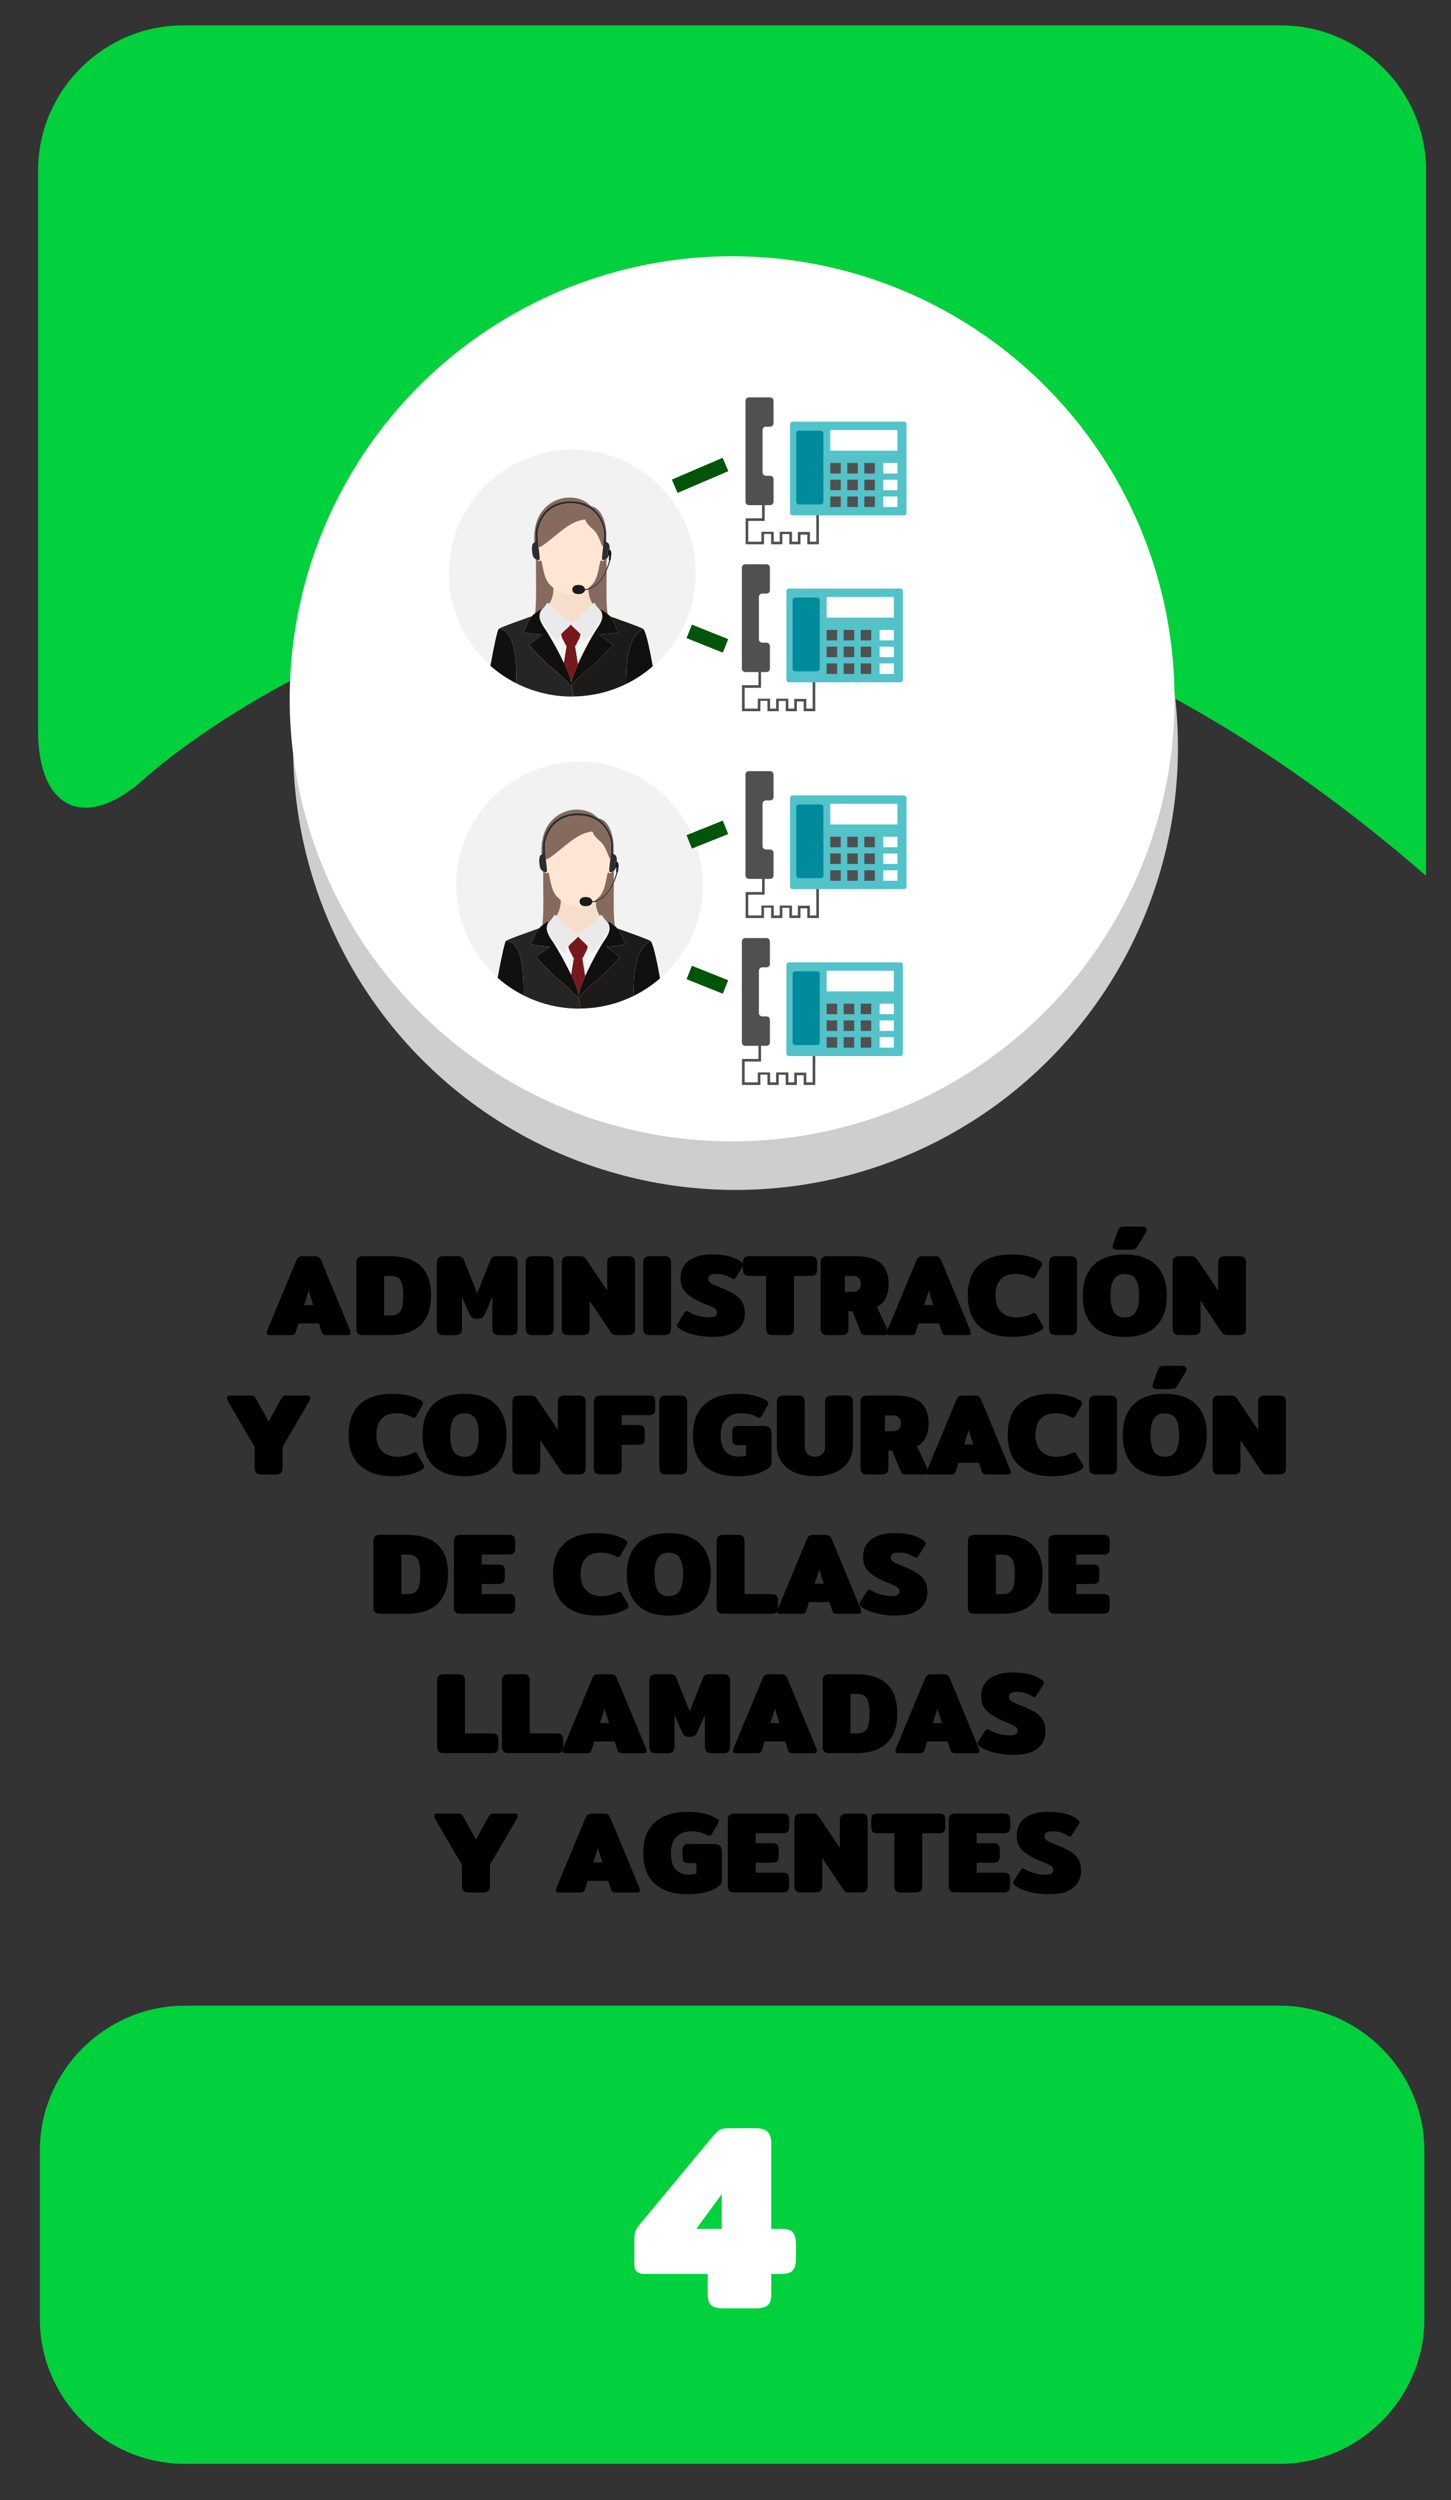 <?xml version="1.0" encoding="utf-8"?>
<!-- Generator: Adobe Illustrator 23.0.0, SVG Export Plug-In . SVG Version: 6.00 Build 0)  -->
<svg version="1.1" id="Capa_1" xmlns="http://www.w3.org/2000/svg" xmlns:xlink="http://www.w3.org/1999/xlink" x="0px" y="0px"
	 viewBox="0 0 400 689" style="enable-background:new 0 0 400 689;" xml:space="preserve">
<rect x="0" y="0" width="400" height="689" fill="#333333" stroke="none"/>
<style type="text/css">
	.st0{fill:#E2E2E2;}
	.st1{fill:#FFFFFF;}
	.st2{fill:#CCCDCE;}
	.st3{fill:#F2F2F2;}
	.st4{fill:none;}
	.st5{fill:#0085B0;}
	.st6{fill:#E0EF18;}
	.st7{fill:#CECECE;}
	.st8{fill:#22272F;}
	.st9{fill:#1B2538;}
	.st10{fill:#253452;}
	.st11{fill:#F9F9F9;}
	.st12{fill:#2D3543;}
	.st13{fill:#2A3D60;}
	.st14{fill:#6C92D5;}
	.st15{fill:#587955;}
	.st16{fill:#CD7054;}
	.st17{fill:#F1CC4B;}
	.st18{fill:#DFDFDF;}
	.st19{fill:#ACACAC;}
	.st20{fill:#00D13C;}
	.st21{fill:#866A5E;}
	.st22{fill:#F7DDCB;}
	.st23{fill:#FFE6D4;}
	.st24{fill:#2D2D2D;}
	.st25{fill:#1C1B1A;}
	.st26{fill:#F5F5F5;}
	.st27{fill:#77181C;}
	.st28{fill:#EAEAEA;}
	.st29{fill:#262525;}
	.st30{fill:#11100F;}
	.st31{fill:#FFFFFF;stroke:#000000;stroke-width:6;stroke-miterlimit:10;}
	.st32{fill:#D4D4D4;}
	.st33{fill:#C2C2C2;}
	.st34{fill:#505050;}
	.st35{fill:#53C2C9;}
	.st36{fill:#008B9C;}
	.st37{fill:none;stroke:#00550B;stroke-width:4;stroke-miterlimit:10;}
	.st38{fill:#CE2458;}
	.st39{fill:#155500;}
	.st40{fill:#1549FF;}
	.st41{fill:#606060;stroke:#C6C8CC;stroke-width:6;stroke-miterlimit:10;}
	.st42{fill:#727272;}
	.st43{fill:#207235;}
	.st44{fill:#A3A3A3;}
	.st45{fill:#BCBCBC;}
	.st46{fill:#2A5936;}
	.st47{opacity:0.7;fill:#7F7F7F;}
	.st48{fill:#DAA449;}
	.st49{fill:#85B681;}
	.st50{fill:#A1DC9B;}
	.st51{fill:#90C58B;}
	.st52{fill:#DD9225;}
	.st53{opacity:0.3;}
	.st54{fill:#81C378;}
	.st55{opacity:0.5;}
	.st56{fill:#A2CADE;}
	.st57{fill:#9BAEC9;}
	.st58{fill:#9D2B3B;}
	.st59{fill:#C1D4F2;}
	.st60{fill:#534D46;}
	.st61{fill:#191819;}
	.st62{fill:#222123;}
	.st63{fill:#F3FF00;}
	.st64{fill-rule:evenodd;clip-rule:evenodd;fill:#FFFFFF;}
	.st65{fill-rule:evenodd;clip-rule:evenodd;fill:#1996B8;}
	.st66{fill:none;stroke:#5A605A;stroke-width:4;stroke-miterlimit:10;}
	.st67{fill:#FFB412;}
	.st68{fill:#BACDD1;}
	.st69{fill:#1C4D59;}
	.st70{fill:#A14329;}
	.st71{fill:#FCC083;}
	.st72{fill:#E8AA63;}
	.st73{fill:#D40000;}
	.st74{opacity:0.35;fill:#7D7D7D;}
	.st75{fill:#E5E3E3;}
	.st76{fill:#121F5E;}
	.st77{fill:#A3ADAF;}
	.st78{fill:#C2C6C6;}
	.st79{fill:#E5E5E5;stroke:#FFFFFF;stroke-miterlimit:10;}
	.st80{fill:#ACB4B5;}
	.st81{fill:#7F8384;}
	.st82{fill:#282828;}
	.st83{fill:none;stroke:#46A508;stroke-width:6;stroke-miterlimit:10;}
	.st84{fill:none;stroke:#46A508;stroke-width:6;stroke-miterlimit:10;stroke-dasharray:11.742,11.742;}
	.st85{fill:#C89D76;}
	.st86{opacity:0.4;}
	.st87{fill:#ADADAD;}
	.st88{fill:#76A172;}
	.st89{fill:#62835F;}
	.st90{fill:#96D090;}
	.st91{fill:#EDC3A6;}
	.st92{opacity:0.69;}
	.st93{fill:#E5D3D6;}
	.st94{opacity:0.44;}
	.st95{fill:#A5A5A5;}
	.st96{fill:#DDE5E4;}
	.st97{fill:#FDFDFD;}
	.st98{fill:#E0C348;}
	.st99{fill:#606060;}
</style>
<g>
	<g>
		<path class="st20" d="M10.5,201.36c0,22,13.29,27.86,29.54,13.03c0,0,156.99-143.3,353.09,26.97V47c0-22-18-40-40-40H50.5
			c-22,0-40,18-40,40V201.36z"/>
	</g>
	<g>
		<path class="st20" d="M392.66,639c0,22-18,40-40,40H50.98c-22,0-40-18-40-40v-46.27c0-22,18-40,40-40h301.68c22,0,40,18,40,40V639
			z"/>
	</g>
	<g>
		<path d="M73.54,367.28c0-0.19,0.05-0.43,0.16-0.7l7.97-19.17c0.19-0.45,0.41-0.76,0.66-0.94c0.24-0.18,0.59-0.27,1.04-0.27h3.49
			c0.45,0,0.79,0.09,1.04,0.27c0.25,0.18,0.46,0.5,0.66,0.94l7.94,19.17c0.11,0.28,0.16,0.51,0.16,0.7c0,0.45-0.23,0.67-0.7,0.67
			h-6.02c-0.66,0-1.08-0.29-1.25-0.86l-0.77-2.37h-5.66l-0.74,2.37c-0.17,0.58-0.59,0.86-1.25,0.86h-6.02
			C73.77,367.95,73.54,367.73,73.54,367.28z M86.34,359.66l-1.25-3.97l-1.25,3.97H86.34z"/>
		<path d="M98.67,367.5c-0.29-0.3-0.43-0.76-0.43-1.38v-18.11c0-0.62,0.14-1.08,0.43-1.38c0.29-0.3,0.78-0.45,1.49-0.45h7.36
			c7.53,0,11.3,3.63,11.3,10.88c0,3.58-0.97,6.29-2.9,8.13s-4.73,2.75-8.4,2.75h-7.36C99.46,367.95,98.96,367.8,98.67,367.5z
			 M107.81,362.51c1.19,0,2.05-0.39,2.58-1.18c0.52-0.79,0.78-2.21,0.78-4.26s-0.26-3.47-0.78-4.26c-0.52-0.79-1.38-1.18-2.58-1.18
			h-1.89v10.88H107.81z"/>
		<path d="M120.85,367.5c-0.29-0.3-0.43-0.76-0.43-1.38v-18.14c0-0.62,0.14-1.07,0.43-1.36c0.29-0.29,0.79-0.43,1.52-0.43h3.68
			c0.47,0,0.84,0.06,1.12,0.18c0.28,0.12,0.49,0.35,0.64,0.69l3.74,9.38l3.74-9.38c0.15-0.34,0.36-0.57,0.64-0.69
			c0.28-0.12,0.65-0.18,1.12-0.18h3.68c0.73,0,1.23,0.14,1.52,0.43s0.43,0.74,0.43,1.36v18.14c0,0.62-0.14,1.08-0.43,1.38
			c-0.29,0.3-0.78,0.45-1.49,0.45h-3.07c-0.7,0-1.21-0.15-1.5-0.45c-0.3-0.3-0.45-0.76-0.45-1.38v-8.74l-1.89,4.35
			c-0.26,0.62-0.53,1.06-0.83,1.33c-0.3,0.27-0.79,0.4-1.47,0.4s-1.17-0.13-1.47-0.4c-0.3-0.27-0.58-0.71-0.83-1.33l-1.89-4.35v8.74
			c0,0.62-0.14,1.08-0.43,1.38c-0.29,0.3-0.79,0.45-1.52,0.45h-3.07C121.63,367.95,121.14,367.8,120.85,367.5z"/>
		<path d="M145.36,367.5c-0.29-0.3-0.43-0.76-0.43-1.38v-18.11c0-0.62,0.14-1.08,0.43-1.38c0.29-0.3,0.78-0.45,1.49-0.45h3.81
			c0.73,0,1.23,0.14,1.52,0.43c0.29,0.29,0.43,0.75,0.43,1.39v18.11c0,0.62-0.14,1.08-0.43,1.38c-0.29,0.3-0.79,0.45-1.52,0.45
			h-3.81C146.15,367.95,145.65,367.8,145.36,367.5z"/>
		<path d="M155.28,367.5c-0.29-0.3-0.43-0.76-0.43-1.38v-18.14c0-0.62,0.14-1.07,0.43-1.36c0.29-0.29,0.79-0.43,1.52-0.43h3.04
			c0.45,0,0.79,0.06,1.04,0.18c0.25,0.12,0.49,0.35,0.72,0.69l5.79,8.61v-7.65c0-0.62,0.14-1.08,0.43-1.38
			c0.29-0.3,0.78-0.45,1.49-0.45h3.81c0.73,0,1.23,0.14,1.52,0.43s0.43,0.75,0.43,1.39v18.14c0,0.62-0.14,1.07-0.43,1.36
			s-0.79,0.43-1.52,0.43h-3.04c-0.45,0-0.79-0.06-1.04-0.18c-0.25-0.12-0.49-0.35-0.72-0.69l-5.79-8.61v7.68
			c0,0.62-0.14,1.07-0.43,1.36c-0.29,0.29-0.79,0.43-1.52,0.43h-3.81C156.06,367.95,155.57,367.8,155.28,367.5z"/>
		<path d="M177.74,367.5c-0.29-0.3-0.43-0.76-0.43-1.38v-18.11c0-0.62,0.14-1.08,0.43-1.38c0.29-0.3,0.78-0.45,1.49-0.45h3.81
			c0.73,0,1.23,0.14,1.52,0.43c0.29,0.29,0.43,0.75,0.43,1.39v18.11c0,0.62-0.14,1.08-0.43,1.38c-0.29,0.3-0.79,0.45-1.52,0.45
			h-3.81C178.53,367.95,178.03,367.8,177.74,367.5z"/>
		<path d="M191.3,367.82c-1.66-0.41-3.01-0.97-4.03-1.7c-0.43-0.3-0.64-0.59-0.64-0.86c0-0.19,0.07-0.39,0.22-0.61l1.86-2.91
			c0.19-0.28,0.38-0.42,0.58-0.42c0.17,0,0.37,0.08,0.61,0.22c0.77,0.47,1.65,0.84,2.64,1.1s1.96,0.4,2.9,0.4
			c0.79,0,1.36-0.11,1.71-0.32s0.53-0.54,0.53-0.99c0-0.49-0.23-0.88-0.7-1.18c-0.47-0.3-1.28-0.67-2.43-1.12
			c-2.15-0.83-3.85-1.78-5.09-2.83c-1.24-1.06-1.86-2.46-1.86-4.21c0-2.22,0.77-3.89,2.32-5.01c1.55-1.12,3.63-1.68,6.26-1.68
			c1.83,0,3.4,0.16,4.69,0.48c1.29,0.32,2.42,0.82,3.38,1.5c0.43,0.3,0.64,0.59,0.64,0.86c0,0.19-0.08,0.39-0.22,0.61l-1.86,2.91
			c-0.19,0.3-0.38,0.45-0.58,0.45c-0.13,0-0.33-0.08-0.61-0.26c-0.51-0.34-1.12-0.62-1.82-0.85c-0.7-0.22-1.46-0.34-2.27-0.34
			c-0.75,0-1.31,0.11-1.7,0.32c-0.38,0.21-0.58,0.55-0.58,1.02c0,0.38,0.13,0.7,0.4,0.96c0.27,0.26,0.6,0.47,1.01,0.66
			c0.41,0.18,1.11,0.48,2.11,0.88c1.6,0.64,2.86,1.25,3.78,1.84c0.92,0.59,1.61,1.29,2.08,2.11c0.47,0.82,0.7,1.86,0.7,3.12
			c0,1.92-0.72,3.47-2.16,4.66c-1.44,1.18-3.59,1.78-6.45,1.78C194.76,368.43,192.96,368.23,191.3,367.82z"/>
		<path d="M211.63,367.5c-0.29-0.3-0.43-0.76-0.43-1.38v-14.5h-4.61c-0.68,0-1.15-0.14-1.39-0.43s-0.37-0.75-0.37-1.39v-1.79
			c0-0.64,0.12-1.1,0.37-1.39s0.71-0.43,1.39-0.43h16.9c0.68,0,1.15,0.14,1.39,0.43c0.24,0.29,0.37,0.75,0.37,1.39v1.79
			c0,0.64-0.12,1.1-0.37,1.39c-0.25,0.29-0.71,0.43-1.39,0.43h-4.61v14.5c0,0.62-0.14,1.08-0.43,1.38c-0.29,0.3-0.79,0.45-1.52,0.45
			h-3.81C212.42,367.95,211.92,367.8,211.63,367.5z"/>
		<path d="M226.64,367.5c-0.29-0.3-0.43-0.76-0.43-1.38v-18.11c0-0.62,0.14-1.08,0.43-1.38c0.29-0.3,0.78-0.45,1.49-0.45h7.65
			c3.2,0,5.53,0.63,6.99,1.9c1.46,1.27,2.19,3.18,2.19,5.74c0,1.54-0.26,2.83-0.78,3.89c-0.52,1.06-1.33,1.88-2.42,2.48l2.98,6.37
			c0.08,0.17,0.13,0.36,0.13,0.58c0,0.23-0.08,0.43-0.24,0.58c-0.16,0.15-0.37,0.22-0.62,0.22h-5.41c-0.34,0-0.61-0.05-0.82-0.14
			c-0.2-0.1-0.35-0.26-0.43-0.5l-2.37-5.95h-1.09v4.77c0,0.62-0.14,1.08-0.43,1.38c-0.29,0.3-0.79,0.45-1.52,0.45h-3.81
			C227.42,367.95,226.93,367.8,226.64,367.5z M235.1,356.02c0.68,0,1.22-0.18,1.62-0.54c0.39-0.36,0.59-0.91,0.59-1.63
			c0-0.75-0.2-1.3-0.59-1.66c-0.4-0.36-0.93-0.54-1.62-0.54h-2.18v4.38H235.1z"/>
		<path d="M244.48,367.28c0-0.19,0.05-0.43,0.16-0.7l7.97-19.17c0.19-0.45,0.41-0.76,0.66-0.94c0.24-0.18,0.59-0.27,1.04-0.27h3.49
			c0.45,0,0.79,0.09,1.04,0.27c0.25,0.18,0.46,0.5,0.66,0.94l7.94,19.17c0.11,0.28,0.16,0.51,0.16,0.7c0,0.45-0.23,0.67-0.7,0.67
			h-6.02c-0.66,0-1.08-0.29-1.25-0.86l-0.77-2.37h-5.66l-0.74,2.37c-0.17,0.58-0.59,0.86-1.25,0.86h-6.02
			C244.71,367.95,244.48,367.73,244.48,367.28z M257.28,359.66l-1.25-3.97l-1.25,3.97H257.28z"/>
		<path d="M270.02,365.57c-2.15-1.91-3.23-4.74-3.23-8.5c0-3.78,1.04-6.61,3.12-8.51s5.05-2.85,8.91-2.85
			c1.75,0,3.31,0.17,4.67,0.51c1.36,0.34,2.51,0.82,3.42,1.44c0.26,0.19,0.38,0.41,0.38,0.64c0,0.19-0.1,0.46-0.29,0.8l-1.6,2.75
			c-0.17,0.3-0.37,0.45-0.61,0.45c-0.15,0-0.4-0.08-0.74-0.26c-0.6-0.3-1.22-0.53-1.87-0.7c-0.65-0.17-1.41-0.26-2.29-0.26
			c-1.77,0-3.13,0.51-4.06,1.54c-0.94,1.02-1.41,2.51-1.41,4.45c0,1.92,0.51,3.4,1.54,4.43c1.02,1.04,2.42,1.55,4.19,1.55
			c1.54,0,2.94-0.32,4.22-0.96c0.34-0.17,0.59-0.26,0.74-0.26c0.23,0,0.44,0.15,0.61,0.45l1.6,2.75c0.19,0.34,0.29,0.61,0.29,0.8
			c0,0.24-0.13,0.45-0.38,0.64c-0.92,0.62-2.07,1.1-3.46,1.44c-1.39,0.34-2.96,0.51-4.7,0.51
			C275.19,368.43,272.17,367.48,270.02,365.57z"/>
		<path d="M289.65,367.5c-0.29-0.3-0.43-0.76-0.43-1.38v-18.11c0-0.62,0.14-1.08,0.43-1.38c0.29-0.3,0.78-0.45,1.49-0.45h3.81
			c0.73,0,1.23,0.14,1.52,0.43c0.29,0.29,0.43,0.75,0.43,1.39v18.11c0,0.62-0.14,1.08-0.43,1.38c-0.29,0.3-0.79,0.45-1.52,0.45
			h-3.81C290.43,367.95,289.94,367.8,289.65,367.5z"/>
		<path d="M301.44,365.47c-1.96-1.97-2.94-4.77-2.94-8.4s0.98-6.43,2.94-8.4c1.96-1.97,4.84-2.96,8.64-2.96
			c3.8,0,6.68,0.99,8.64,2.96c1.96,1.97,2.94,4.77,2.94,8.4s-0.98,6.43-2.94,8.4c-1.96,1.97-4.84,2.96-8.64,2.96
			C306.28,368.43,303.4,367.45,301.44,365.47z M313.09,361.57c0.62-0.99,0.93-2.49,0.93-4.5c0-2.03-0.31-3.53-0.93-4.51
			s-1.62-1.47-3.01-1.47c-1.39,0-2.39,0.49-3.01,1.47c-0.62,0.98-0.93,2.49-0.93,4.51c0,2.01,0.31,3.5,0.93,4.5
			c0.62,0.99,1.62,1.49,3.01,1.49C311.47,363.06,312.47,362.56,313.09,361.57z M306.69,343.5c0-0.17,0.03-0.35,0.1-0.54l1.34-3.71
			c0.17-0.49,0.37-0.82,0.61-0.99c0.23-0.17,0.67-0.26,1.31-0.26h4.58c0.45,0,0.8,0.08,1.06,0.24s0.38,0.39,0.38,0.69
			c0,0.26-0.09,0.52-0.26,0.8l-2.05,3.46c-0.3,0.51-0.59,0.84-0.86,0.99c-0.28,0.15-0.78,0.22-1.5,0.22h-3.42
			C307.11,344.4,306.69,344.1,306.69,343.5z"/>
		<path d="M323.7,367.5c-0.29-0.3-0.43-0.76-0.43-1.38v-18.14c0-0.62,0.14-1.07,0.43-1.36c0.29-0.29,0.79-0.43,1.52-0.43h3.04
			c0.45,0,0.79,0.06,1.04,0.18c0.25,0.12,0.49,0.35,0.72,0.69l5.79,8.61v-7.65c0-0.62,0.14-1.08,0.43-1.38
			c0.29-0.3,0.78-0.45,1.49-0.45h3.81c0.73,0,1.23,0.14,1.52,0.43s0.43,0.75,0.43,1.39v18.14c0,0.62-0.14,1.07-0.43,1.36
			s-0.79,0.43-1.52,0.43h-3.04c-0.45,0-0.79-0.06-1.04-0.18c-0.25-0.12-0.49-0.35-0.72-0.69l-5.79-8.61v7.68
			c0,0.62-0.14,1.07-0.43,1.36c-0.29,0.29-0.79,0.43-1.52,0.43h-3.81C324.48,367.95,323.98,367.8,323.7,367.5z"/>
		<path d="M70.63,405.9c-0.29-0.3-0.43-0.76-0.43-1.38v-5.79l-7.46-12.77c-0.13-0.23-0.19-0.46-0.19-0.67c0-0.47,0.24-0.7,0.74-0.7
			h6.02c0.32,0,0.56,0.07,0.74,0.21c0.17,0.14,0.34,0.36,0.51,0.66l3.49,6.27l3.49-6.27c0.17-0.3,0.34-0.52,0.51-0.66
			c0.17-0.14,0.42-0.21,0.74-0.21h6.02c0.49,0,0.74,0.23,0.74,0.7c0,0.21-0.06,0.44-0.19,0.67l-7.46,12.77v5.79
			c0,0.62-0.14,1.08-0.43,1.38c-0.29,0.3-0.8,0.45-1.52,0.45h-3.81C71.41,406.35,70.91,406.2,70.63,405.9z"/>
		<path d="M99.35,403.97c-2.15-1.91-3.23-4.74-3.23-8.5c0-3.78,1.04-6.61,3.12-8.51s5.05-2.85,8.91-2.85c1.75,0,3.31,0.17,4.67,0.51
			c1.36,0.34,2.51,0.82,3.42,1.44c0.26,0.19,0.38,0.41,0.38,0.64c0,0.19-0.1,0.46-0.29,0.8l-1.6,2.75c-0.17,0.3-0.37,0.45-0.61,0.45
			c-0.15,0-0.4-0.08-0.74-0.26c-0.6-0.3-1.22-0.53-1.87-0.7c-0.65-0.17-1.41-0.26-2.29-0.26c-1.77,0-3.13,0.51-4.06,1.54
			c-0.94,1.02-1.41,2.51-1.41,4.45c0,1.92,0.51,3.4,1.54,4.43c1.02,1.04,2.42,1.55,4.19,1.55c1.54,0,2.94-0.32,4.22-0.96
			c0.34-0.17,0.59-0.26,0.74-0.26c0.23,0,0.44,0.15,0.61,0.45l1.6,2.75c0.19,0.34,0.29,0.61,0.29,0.8c0,0.24-0.13,0.45-0.38,0.64
			c-0.92,0.62-2.07,1.1-3.46,1.44c-1.39,0.34-2.96,0.51-4.7,0.51C104.52,406.83,101.5,405.88,99.35,403.97z"/>
		<path d="M119.41,403.87c-1.96-1.97-2.94-4.77-2.94-8.4s0.98-6.43,2.94-8.4c1.96-1.97,4.84-2.96,8.64-2.96
			c3.8,0,6.68,0.99,8.64,2.96c1.96,1.97,2.94,4.77,2.94,8.4s-0.98,6.43-2.94,8.4c-1.96,1.97-4.84,2.96-8.64,2.96
			C124.25,406.83,121.37,405.85,119.41,403.87z M131.06,399.97c0.62-0.99,0.93-2.49,0.93-4.5c0-2.03-0.31-3.53-0.93-4.51
			s-1.62-1.47-3.01-1.47c-1.39,0-2.39,0.49-3.01,1.47c-0.62,0.98-0.93,2.49-0.93,4.51c0,2.01,0.31,3.5,0.93,4.5
			c0.62,0.99,1.62,1.49,3.01,1.49C129.44,401.46,130.44,400.96,131.06,399.97z"/>
		<path d="M141.67,405.9c-0.29-0.3-0.43-0.76-0.43-1.38v-18.14c0-0.62,0.14-1.07,0.43-1.36c0.29-0.29,0.79-0.43,1.52-0.43h3.04
			c0.45,0,0.79,0.06,1.04,0.18s0.49,0.35,0.72,0.69l5.79,8.61v-7.65c0-0.62,0.14-1.08,0.43-1.38c0.29-0.3,0.78-0.45,1.49-0.45h3.81
			c0.73,0,1.23,0.14,1.52,0.43s0.43,0.75,0.43,1.39v18.14c0,0.62-0.14,1.07-0.43,1.36s-0.79,0.43-1.52,0.43h-3.04
			c-0.45,0-0.79-0.06-1.04-0.18c-0.25-0.12-0.49-0.35-0.72-0.69l-5.79-8.61v7.68c0,0.62-0.14,1.07-0.43,1.36
			c-0.29,0.29-0.79,0.43-1.52,0.43h-3.81C142.45,406.35,141.95,406.2,141.67,405.9z"/>
		<path d="M164.13,405.9c-0.29-0.3-0.43-0.76-0.43-1.38v-18.11c0-0.62,0.14-1.08,0.43-1.38c0.29-0.3,0.78-0.45,1.49-0.45h13.25
			c0.68,0,1.15,0.14,1.39,0.43c0.24,0.29,0.37,0.75,0.37,1.39v1.79c0,0.64-0.12,1.1-0.37,1.39c-0.25,0.29-0.71,0.43-1.39,0.43h-7.49
			v2.72h4.61c0.68,0,1.15,0.14,1.39,0.43s0.37,0.75,0.37,1.39v1.79c0,0.64-0.12,1.1-0.37,1.39s-0.71,0.43-1.39,0.43h-4.61v6.34
			c0,0.62-0.14,1.08-0.43,1.38c-0.29,0.3-0.79,0.45-1.52,0.45h-3.81C164.91,406.35,164.42,406.2,164.13,405.9z"/>
		<path d="M182.18,405.9c-0.29-0.3-0.43-0.76-0.43-1.38v-18.11c0-0.62,0.14-1.08,0.43-1.38c0.29-0.3,0.78-0.45,1.49-0.45h3.81
			c0.73,0,1.23,0.14,1.52,0.43c0.29,0.29,0.43,0.75,0.43,1.39v18.11c0,0.62-0.14,1.08-0.43,1.38c-0.29,0.3-0.79,0.45-1.52,0.45
			h-3.81C182.96,406.35,182.47,406.2,182.18,405.9z"/>
		<path d="M194.26,403.97c-2.15-1.91-3.23-4.74-3.23-8.5c0-3.73,1.08-6.56,3.23-8.48s5.16-2.88,9.02-2.88c1.75,0,3.32,0.17,4.7,0.51
			c1.39,0.34,2.54,0.82,3.46,1.44c0.26,0.19,0.38,0.41,0.38,0.64c0,0.19-0.1,0.46-0.29,0.8l-1.6,2.75c-0.17,0.3-0.37,0.45-0.61,0.45
			c-0.15,0-0.4-0.08-0.74-0.26c-1.28-0.64-2.69-0.96-4.22-0.96c-1.77,0-3.16,0.51-4.18,1.52c-1.01,1.01-1.52,2.5-1.52,4.46
			c0,2.03,0.43,3.53,1.28,4.5c0.85,0.97,2.12,1.46,3.81,1.46c0.3,0,0.63-0.03,1.01-0.08c0.37-0.05,0.68-0.11,0.91-0.18v-2.91h-2.05
			c-0.68,0-1.15-0.13-1.39-0.4c-0.25-0.27-0.37-0.72-0.37-1.36v-1.76c0-0.64,0.12-1.09,0.37-1.36s0.71-0.4,1.39-0.4h6.88
			c0.83,0,1.41,0.19,1.73,0.56c0.32,0.37,0.48,0.97,0.48,1.78v7.49c0,0.47-0.06,0.83-0.18,1.07c-0.12,0.25-0.35,0.5-0.69,0.75
			c-2.05,1.47-4.9,2.21-8.54,2.21C199.43,406.83,196.41,405.88,194.26,403.97z"/>
		<path d="M219.15,405.82c-1.58-0.67-2.81-1.64-3.68-2.91c-0.88-1.27-1.31-2.78-1.31-4.53v-11.97c0-0.62,0.14-1.08,0.43-1.38
			s0.78-0.45,1.49-0.45h3.81c0.73,0,1.23,0.14,1.52,0.43s0.43,0.75,0.43,1.39v12.06c0,1,0.25,1.75,0.75,2.24
			c0.5,0.49,1.19,0.74,2.06,0.74c0.87,0,1.56-0.24,2.06-0.74c0.5-0.49,0.75-1.24,0.75-2.24v-12.06c0-0.62,0.14-1.08,0.43-1.38
			s0.78-0.45,1.49-0.45h3.81c0.73,0,1.23,0.14,1.52,0.43s0.43,0.75,0.43,1.39v11.97c0,1.75-0.44,3.26-1.31,4.53
			c-0.88,1.27-2.1,2.24-3.68,2.91c-1.58,0.67-3.41,1.01-5.5,1.01C222.57,406.83,220.73,406.5,219.15,405.82z"/>
		<path d="M237.66,405.9c-0.29-0.3-0.43-0.76-0.43-1.38v-18.11c0-0.62,0.14-1.08,0.43-1.38c0.29-0.3,0.78-0.45,1.49-0.45h7.65
			c3.2,0,5.53,0.63,6.99,1.9c1.46,1.27,2.19,3.18,2.19,5.74c0,1.54-0.26,2.83-0.78,3.89c-0.52,1.06-1.33,1.88-2.42,2.48l2.98,6.37
			c0.08,0.17,0.13,0.36,0.13,0.58c0,0.23-0.08,0.43-0.24,0.58c-0.16,0.15-0.37,0.22-0.62,0.22h-5.41c-0.34,0-0.61-0.05-0.82-0.14
			c-0.2-0.1-0.35-0.26-0.43-0.5l-2.37-5.95h-1.09v4.77c0,0.62-0.14,1.08-0.43,1.38c-0.29,0.3-0.79,0.45-1.52,0.45h-3.81
			C238.45,406.35,237.95,406.2,237.66,405.9z M246.13,394.42c0.68,0,1.22-0.18,1.62-0.54c0.39-0.36,0.59-0.91,0.59-1.63
			c0-0.75-0.2-1.3-0.59-1.66c-0.4-0.36-0.93-0.54-1.62-0.54h-2.18v4.38H246.13z"/>
		<path d="M255.5,405.68c0-0.19,0.05-0.43,0.16-0.7l7.97-19.17c0.19-0.45,0.41-0.76,0.66-0.94c0.24-0.18,0.59-0.27,1.04-0.27h3.49
			c0.45,0,0.79,0.09,1.04,0.27c0.25,0.18,0.46,0.5,0.66,0.94l7.94,19.17c0.11,0.28,0.16,0.51,0.16,0.7c0,0.45-0.23,0.67-0.7,0.67
			h-6.02c-0.66,0-1.08-0.29-1.25-0.86l-0.77-2.37h-5.66l-0.74,2.37c-0.17,0.58-0.59,0.86-1.25,0.86h-6.02
			C255.74,406.35,255.5,406.13,255.5,405.68z M268.3,398.06l-1.25-3.97l-1.25,3.97H268.3z"/>
		<path d="M281.04,403.97c-2.15-1.91-3.23-4.74-3.23-8.5c0-3.78,1.04-6.61,3.12-8.51s5.05-2.85,8.91-2.85
			c1.75,0,3.31,0.17,4.67,0.51c1.36,0.34,2.51,0.82,3.42,1.44c0.26,0.19,0.38,0.41,0.38,0.64c0,0.19-0.1,0.46-0.29,0.8l-1.6,2.75
			c-0.17,0.3-0.37,0.45-0.61,0.45c-0.15,0-0.4-0.08-0.74-0.26c-0.6-0.3-1.22-0.53-1.87-0.7c-0.65-0.17-1.41-0.26-2.29-0.26
			c-1.77,0-3.13,0.51-4.06,1.54c-0.94,1.02-1.41,2.51-1.41,4.45c0,1.92,0.51,3.4,1.54,4.43c1.02,1.04,2.42,1.55,4.19,1.55
			c1.54,0,2.94-0.32,4.22-0.96c0.34-0.17,0.59-0.26,0.74-0.26c0.23,0,0.44,0.15,0.61,0.45l1.6,2.75c0.19,0.34,0.29,0.61,0.29,0.8
			c0,0.24-0.13,0.45-0.38,0.64c-0.92,0.62-2.07,1.1-3.46,1.44c-1.39,0.34-2.96,0.51-4.7,0.51
			C286.21,406.83,283.2,405.88,281.04,403.97z"/>
		<path d="M300.67,405.9c-0.29-0.3-0.43-0.76-0.43-1.38v-18.11c0-0.62,0.14-1.08,0.43-1.38c0.29-0.3,0.78-0.45,1.49-0.45h3.81
			c0.73,0,1.23,0.14,1.52,0.43c0.29,0.29,0.43,0.75,0.43,1.39v18.11c0,0.62-0.14,1.08-0.43,1.38c-0.29,0.3-0.79,0.45-1.52,0.45
			h-3.81C301.46,406.35,300.96,406.2,300.67,405.9z"/>
		<path d="M312.46,403.87c-1.96-1.97-2.94-4.77-2.94-8.4s0.98-6.43,2.94-8.4c1.96-1.97,4.84-2.96,8.64-2.96
			c3.8,0,6.68,0.99,8.64,2.96c1.96,1.97,2.94,4.77,2.94,8.4s-0.98,6.43-2.94,8.4c-1.96,1.97-4.84,2.96-8.64,2.96
			C317.31,406.83,314.43,405.85,312.46,403.87z M324.11,399.97c0.62-0.99,0.93-2.49,0.93-4.5c0-2.03-0.31-3.53-0.93-4.51
			s-1.62-1.47-3.01-1.47c-1.39,0-2.39,0.49-3.01,1.47c-0.62,0.98-0.93,2.49-0.93,4.51c0,2.01,0.31,3.5,0.93,4.5
			c0.62,0.99,1.62,1.49,3.01,1.49C322.49,401.46,323.49,400.96,324.11,399.97z M317.71,381.9c0-0.17,0.03-0.35,0.1-0.54l1.34-3.71
			c0.17-0.49,0.37-0.82,0.61-0.99c0.23-0.17,0.67-0.26,1.31-0.26h4.58c0.45,0,0.8,0.08,1.06,0.24s0.38,0.39,0.38,0.69
			c0,0.26-0.09,0.52-0.26,0.8l-2.05,3.46c-0.3,0.51-0.59,0.84-0.86,0.99c-0.28,0.15-0.78,0.22-1.5,0.22h-3.42
			C318.14,382.8,317.71,382.5,317.71,381.9z"/>
		<path d="M334.72,405.9c-0.29-0.3-0.43-0.76-0.43-1.38v-18.14c0-0.62,0.14-1.07,0.43-1.36c0.29-0.29,0.79-0.43,1.52-0.43h3.04
			c0.45,0,0.79,0.06,1.04,0.18s0.49,0.35,0.72,0.69l5.79,8.61v-7.65c0-0.62,0.14-1.08,0.43-1.38c0.29-0.3,0.78-0.45,1.49-0.45h3.81
			c0.73,0,1.23,0.14,1.52,0.43s0.43,0.75,0.43,1.39v18.14c0,0.62-0.14,1.07-0.43,1.36s-0.79,0.43-1.52,0.43h-3.04
			c-0.45,0-0.79-0.06-1.04-0.18c-0.25-0.12-0.49-0.35-0.72-0.69l-5.79-8.61v7.68c0,0.62-0.14,1.07-0.43,1.36
			c-0.29,0.29-0.79,0.43-1.52,0.43h-3.81C335.5,406.35,335.01,406.2,334.72,405.9z"/>
		<path d="M103.36,444.3c-0.29-0.3-0.43-0.76-0.43-1.38v-18.11c0-0.62,0.14-1.08,0.43-1.38c0.29-0.3,0.78-0.45,1.49-0.45h7.36
			c7.53,0,11.3,3.63,11.3,10.88c0,3.58-0.97,6.29-2.9,8.13s-4.73,2.75-8.4,2.75h-7.36C104.15,444.75,103.65,444.6,103.36,444.3z
			 M112.5,439.31c1.19,0,2.05-0.39,2.58-1.18c0.52-0.79,0.78-2.21,0.78-4.26s-0.26-3.47-0.78-4.26c-0.52-0.79-1.38-1.18-2.58-1.18
			h-1.89v10.88H112.5z"/>
		<path d="M125.54,444.3c-0.29-0.3-0.43-0.76-0.43-1.38v-18.11c0-0.62,0.14-1.08,0.43-1.38c0.29-0.3,0.78-0.45,1.49-0.45h13.25
			c0.68,0,1.15,0.14,1.39,0.43c0.24,0.29,0.37,0.75,0.37,1.39v1.79c0,0.64-0.12,1.1-0.37,1.39c-0.25,0.29-0.71,0.43-1.39,0.43h-7.49
			v2.75h4.61c0.68,0,1.15,0.14,1.39,0.43s0.37,0.75,0.37,1.39v1.73c0,0.64-0.12,1.1-0.37,1.39s-0.71,0.43-1.39,0.43h-4.61v2.75h7.46
			c0.68,0,1.15,0.14,1.39,0.43c0.25,0.29,0.37,0.75,0.37,1.39v1.79c0,0.64-0.12,1.1-0.37,1.39c-0.25,0.29-0.71,0.43-1.39,0.43
			h-13.22C126.32,444.75,125.83,444.6,125.54,444.3z"/>
		<path d="M155.67,442.37c-2.15-1.91-3.23-4.74-3.23-8.5c0-3.78,1.04-6.61,3.12-8.51s5.05-2.85,8.91-2.85
			c1.75,0,3.31,0.17,4.67,0.51c1.36,0.34,2.51,0.82,3.42,1.44c0.26,0.19,0.38,0.41,0.38,0.64c0,0.19-0.1,0.46-0.29,0.8l-1.6,2.75
			c-0.17,0.3-0.37,0.45-0.61,0.45c-0.15,0-0.4-0.08-0.74-0.26c-0.6-0.3-1.22-0.53-1.87-0.7c-0.65-0.17-1.41-0.26-2.29-0.26
			c-1.77,0-3.13,0.51-4.06,1.54c-0.94,1.02-1.41,2.51-1.41,4.45c0,1.92,0.51,3.4,1.54,4.43c1.02,1.04,2.42,1.55,4.19,1.55
			c1.54,0,2.94-0.32,4.22-0.96c0.34-0.17,0.59-0.26,0.74-0.26c0.23,0,0.44,0.15,0.61,0.45l1.6,2.75c0.19,0.34,0.29,0.61,0.29,0.8
			c0,0.24-0.13,0.45-0.38,0.64c-0.92,0.62-2.07,1.1-3.46,1.44c-1.39,0.34-2.96,0.51-4.7,0.51
			C160.84,445.23,157.82,444.28,155.67,442.37z"/>
		<path d="M175.73,442.27c-1.96-1.97-2.94-4.77-2.94-8.4s0.98-6.43,2.94-8.4c1.96-1.97,4.84-2.96,8.64-2.96
			c3.8,0,6.68,0.99,8.64,2.96c1.96,1.97,2.94,4.77,2.94,8.4s-0.98,6.43-2.94,8.4c-1.96,1.97-4.84,2.96-8.64,2.96
			C180.57,445.23,177.69,444.25,175.73,442.27z M187.38,438.37c0.62-0.99,0.93-2.49,0.93-4.5c0-2.03-0.31-3.53-0.93-4.51
			s-1.62-1.47-3.01-1.47c-1.39,0-2.39,0.49-3.01,1.47c-0.62,0.98-0.93,2.49-0.93,4.51c0,2.01,0.31,3.5,0.93,4.5
			c0.62,0.99,1.62,1.49,3.01,1.49C185.76,439.86,186.76,439.36,187.38,438.37z"/>
		<path d="M197.99,444.3c-0.29-0.3-0.43-0.76-0.43-1.38v-18.11c0-0.62,0.14-1.08,0.43-1.38c0.29-0.3,0.78-0.45,1.49-0.45h3.81
			c0.73,0,1.23,0.14,1.52,0.43c0.29,0.29,0.43,0.75,0.43,1.39v14.5h7.46c0.68,0,1.15,0.14,1.39,0.43c0.25,0.29,0.37,0.75,0.37,1.39
			v1.79c0,0.64-0.12,1.1-0.37,1.39c-0.25,0.29-0.71,0.43-1.39,0.43h-13.22C198.77,444.75,198.27,444.6,197.99,444.3z"/>
		<path d="M214.29,444.08c0-0.19,0.05-0.43,0.16-0.7l7.97-19.17c0.19-0.45,0.41-0.76,0.66-0.94c0.24-0.18,0.59-0.27,1.04-0.27h3.49
			c0.45,0,0.79,0.09,1.04,0.27c0.25,0.18,0.46,0.5,0.66,0.94l7.94,19.17c0.11,0.28,0.16,0.51,0.16,0.7c0,0.45-0.23,0.67-0.7,0.67
			h-6.02c-0.66,0-1.08-0.29-1.25-0.86l-0.77-2.37h-5.66l-0.74,2.37c-0.17,0.58-0.59,0.86-1.25,0.86h-6.02
			C214.52,444.75,214.29,444.53,214.29,444.08z M227.09,436.46l-1.25-3.97l-1.25,3.97H227.09z"/>
		<path d="M241.62,444.62c-1.66-0.41-3.01-0.97-4.03-1.7c-0.43-0.3-0.64-0.59-0.64-0.86c0-0.19,0.07-0.39,0.22-0.61l1.86-2.91
			c0.19-0.28,0.38-0.42,0.58-0.42c0.17,0,0.37,0.08,0.61,0.22c0.77,0.47,1.65,0.84,2.64,1.1s1.96,0.4,2.9,0.4
			c0.79,0,1.36-0.11,1.71-0.32s0.53-0.54,0.53-0.99c0-0.49-0.23-0.88-0.7-1.18c-0.47-0.3-1.28-0.67-2.43-1.12
			c-2.15-0.83-3.85-1.78-5.09-2.83c-1.24-1.06-1.86-2.46-1.86-4.21c0-2.22,0.77-3.89,2.32-5.01c1.55-1.12,3.63-1.68,6.26-1.68
			c1.83,0,3.4,0.16,4.69,0.48c1.29,0.32,2.42,0.82,3.38,1.5c0.43,0.3,0.64,0.59,0.64,0.86c0,0.19-0.08,0.39-0.22,0.61l-1.86,2.91
			c-0.19,0.3-0.38,0.45-0.58,0.45c-0.13,0-0.33-0.08-0.61-0.26c-0.51-0.34-1.12-0.62-1.82-0.85c-0.7-0.22-1.46-0.34-2.27-0.34
			c-0.75,0-1.31,0.11-1.7,0.32c-0.38,0.21-0.58,0.55-0.58,1.02c0,0.38,0.13,0.7,0.4,0.96c0.27,0.26,0.6,0.47,1.01,0.66
			c0.41,0.18,1.11,0.48,2.11,0.88c1.6,0.64,2.86,1.25,3.78,1.84c0.92,0.59,1.61,1.29,2.08,2.11c0.47,0.82,0.7,1.86,0.7,3.12
			c0,1.92-0.72,3.47-2.16,4.66c-1.44,1.18-3.59,1.78-6.45,1.78C245.08,445.23,243.28,445.03,241.62,444.62z"/>
		<path d="M267.26,444.3c-0.29-0.3-0.43-0.76-0.43-1.38v-18.11c0-0.62,0.14-1.08,0.43-1.38c0.29-0.3,0.78-0.45,1.49-0.45h7.36
			c7.53,0,11.3,3.63,11.3,10.88c0,3.58-0.97,6.29-2.9,8.13s-4.73,2.75-8.4,2.75h-7.36C268.05,444.75,267.55,444.6,267.26,444.3z
			 M276.4,439.31c1.19,0,2.05-0.39,2.58-1.18c0.52-0.79,0.78-2.21,0.78-4.26s-0.26-3.47-0.78-4.26c-0.52-0.79-1.38-1.18-2.58-1.18
			h-1.89v10.88H276.4z"/>
		<path d="M289.44,444.3c-0.29-0.3-0.43-0.76-0.43-1.38v-18.11c0-0.62,0.14-1.08,0.43-1.38c0.29-0.3,0.78-0.45,1.49-0.45h13.25
			c0.68,0,1.15,0.14,1.39,0.43c0.24,0.29,0.37,0.75,0.37,1.39v1.79c0,0.64-0.12,1.1-0.37,1.39c-0.25,0.29-0.71,0.43-1.39,0.43h-7.49
			v2.75h4.61c0.68,0,1.15,0.14,1.39,0.43s0.37,0.75,0.37,1.39v1.73c0,0.64-0.12,1.1-0.37,1.39s-0.71,0.43-1.39,0.43h-4.61v2.75h7.46
			c0.68,0,1.15,0.14,1.39,0.43c0.25,0.29,0.37,0.75,0.37,1.39v1.79c0,0.64-0.12,1.1-0.37,1.39c-0.25,0.29-0.71,0.43-1.39,0.43
			h-13.22C290.22,444.75,289.73,444.6,289.44,444.3z"/>
		<path d="M120.93,482.7c-0.29-0.3-0.43-0.76-0.43-1.38v-18.11c0-0.62,0.14-1.08,0.43-1.38c0.29-0.3,0.78-0.45,1.49-0.45h3.81
			c0.73,0,1.23,0.14,1.52,0.43c0.29,0.29,0.43,0.75,0.43,1.39v14.5h7.46c0.68,0,1.15,0.14,1.39,0.43c0.25,0.29,0.37,0.75,0.37,1.39
			v1.79c0,0.64-0.12,1.1-0.37,1.39c-0.25,0.29-0.71,0.43-1.39,0.43h-13.22C121.71,483.15,121.22,483,120.93,482.7z"/>
		<path d="M138.79,482.7c-0.29-0.3-0.43-0.76-0.43-1.38v-18.11c0-0.62,0.14-1.08,0.43-1.38c0.29-0.3,0.78-0.45,1.49-0.45h3.81
			c0.73,0,1.23,0.14,1.52,0.43c0.29,0.29,0.43,0.75,0.43,1.39v14.5h7.46c0.68,0,1.15,0.14,1.39,0.43c0.25,0.29,0.37,0.75,0.37,1.39
			v1.79c0,0.64-0.12,1.1-0.37,1.39c-0.25,0.29-0.71,0.43-1.39,0.43h-13.22C139.57,483.15,139.07,483,138.79,482.7z"/>
		<path d="M155.09,482.48c0-0.19,0.05-0.43,0.16-0.7l7.97-19.17c0.19-0.45,0.41-0.76,0.66-0.94c0.24-0.18,0.59-0.27,1.04-0.27h3.49
			c0.45,0,0.79,0.09,1.04,0.27c0.25,0.18,0.46,0.5,0.66,0.94l7.94,19.17c0.11,0.28,0.16,0.51,0.16,0.7c0,0.45-0.23,0.67-0.7,0.67
			h-6.02c-0.66,0-1.08-0.29-1.25-0.86l-0.77-2.37h-5.66l-0.74,2.37c-0.17,0.58-0.59,0.86-1.25,0.86h-6.02
			C155.32,483.15,155.09,482.93,155.09,482.48z M167.89,474.86l-1.25-3.97l-1.25,3.97H167.89z"/>
		<path d="M179.43,482.7c-0.29-0.3-0.43-0.76-0.43-1.38v-18.14c0-0.62,0.14-1.07,0.43-1.36c0.29-0.29,0.79-0.43,1.52-0.43h3.68
			c0.47,0,0.84,0.06,1.12,0.18c0.28,0.12,0.49,0.35,0.64,0.69l3.74,9.38l3.74-9.38c0.15-0.34,0.36-0.57,0.64-0.69
			c0.28-0.12,0.65-0.18,1.12-0.18h3.68c0.73,0,1.23,0.14,1.52,0.43s0.43,0.74,0.43,1.36v18.14c0,0.62-0.14,1.08-0.43,1.38
			c-0.29,0.3-0.78,0.45-1.49,0.45h-3.07c-0.7,0-1.21-0.15-1.5-0.45c-0.3-0.3-0.45-0.76-0.45-1.38v-8.74l-1.89,4.35
			c-0.26,0.62-0.53,1.06-0.83,1.33c-0.3,0.27-0.79,0.4-1.47,0.4s-1.17-0.13-1.47-0.4c-0.3-0.27-0.58-0.71-0.83-1.33l-1.89-4.35v8.74
			c0,0.62-0.14,1.08-0.43,1.38c-0.29,0.3-0.79,0.45-1.52,0.45h-3.07C180.21,483.15,179.71,483,179.43,482.7z"/>
		<path d="M202.07,482.48c0-0.19,0.05-0.43,0.16-0.7l7.97-19.17c0.19-0.45,0.41-0.76,0.66-0.94c0.24-0.18,0.59-0.27,1.04-0.27h3.49
			c0.45,0,0.79,0.09,1.04,0.27c0.25,0.18,0.46,0.5,0.66,0.94l7.94,19.17c0.11,0.28,0.16,0.51,0.16,0.7c0,0.45-0.23,0.67-0.7,0.67
			h-6.02c-0.66,0-1.08-0.29-1.25-0.86l-0.77-2.37h-5.66l-0.74,2.37c-0.17,0.58-0.59,0.86-1.25,0.86h-6.02
			C202.3,483.15,202.07,482.93,202.07,482.48z M214.87,474.86l-1.25-3.97l-1.25,3.97H214.87z"/>
		<path d="M227.2,482.7c-0.29-0.3-0.43-0.76-0.43-1.38v-18.11c0-0.62,0.14-1.08,0.43-1.38c0.29-0.3,0.78-0.45,1.49-0.45h7.36
			c7.53,0,11.3,3.63,11.3,10.88c0,3.58-0.97,6.29-2.9,8.13s-4.73,2.75-8.4,2.75h-7.36C227.99,483.15,227.49,483,227.2,482.7z
			 M236.34,477.71c1.19,0,2.05-0.39,2.58-1.18c0.52-0.79,0.78-2.21,0.78-4.26s-0.26-3.47-0.78-4.26c-0.52-0.79-1.38-1.18-2.58-1.18
			h-1.89v10.88H236.34z"/>
		<path d="M246.87,482.48c0-0.19,0.05-0.43,0.16-0.7l7.97-19.17c0.19-0.45,0.41-0.76,0.66-0.94c0.24-0.18,0.59-0.27,1.04-0.27h3.49
			c0.45,0,0.79,0.09,1.04,0.27c0.25,0.18,0.46,0.5,0.66,0.94l7.94,19.17c0.11,0.28,0.16,0.51,0.16,0.7c0,0.45-0.23,0.67-0.7,0.67
			h-6.02c-0.66,0-1.08-0.29-1.25-0.86l-0.77-2.37h-5.66l-0.74,2.37c-0.17,0.58-0.59,0.86-1.25,0.86h-6.02
			C247.1,483.15,246.87,482.93,246.87,482.48z M259.67,474.86l-1.25-3.97l-1.25,3.97H259.67z"/>
		<path d="M274.19,483.02c-1.66-0.41-3.01-0.97-4.03-1.7c-0.43-0.3-0.64-0.59-0.64-0.86c0-0.19,0.07-0.39,0.22-0.61l1.86-2.91
			c0.19-0.28,0.38-0.42,0.58-0.42c0.17,0,0.37,0.08,0.61,0.22c0.77,0.47,1.65,0.84,2.64,1.1s1.96,0.4,2.9,0.4
			c0.79,0,1.36-0.11,1.71-0.32s0.53-0.54,0.53-0.99c0-0.49-0.23-0.88-0.7-1.18c-0.47-0.3-1.28-0.67-2.43-1.12
			c-2.15-0.83-3.85-1.78-5.09-2.83c-1.24-1.06-1.86-2.46-1.86-4.21c0-2.22,0.77-3.89,2.32-5.01c1.55-1.12,3.63-1.68,6.26-1.68
			c1.83,0,3.4,0.16,4.69,0.48c1.29,0.32,2.42,0.82,3.38,1.5c0.43,0.3,0.64,0.59,0.64,0.86c0,0.19-0.08,0.39-0.22,0.61l-1.86,2.91
			c-0.19,0.3-0.38,0.45-0.58,0.45c-0.13,0-0.33-0.08-0.61-0.26c-0.51-0.34-1.12-0.62-1.82-0.85c-0.7-0.22-1.46-0.34-2.27-0.34
			c-0.75,0-1.31,0.11-1.7,0.32c-0.38,0.21-0.58,0.55-0.58,1.02c0,0.38,0.13,0.7,0.4,0.96c0.27,0.26,0.6,0.47,1.01,0.66
			c0.41,0.18,1.11,0.48,2.11,0.88c1.6,0.64,2.86,1.25,3.78,1.84c0.92,0.59,1.61,1.29,2.08,2.11c0.47,0.82,0.7,1.86,0.7,3.12
			c0,1.92-0.72,3.47-2.16,4.66c-1.44,1.18-3.59,1.78-6.45,1.78C277.66,483.63,275.86,483.43,274.19,483.02z"/>
		<path d="M127.78,521.1c-0.29-0.3-0.43-0.76-0.43-1.38v-5.79l-7.46-12.77c-0.13-0.23-0.19-0.46-0.19-0.67c0-0.47,0.24-0.7,0.74-0.7
			h6.02c0.32,0,0.56,0.07,0.74,0.21c0.17,0.14,0.34,0.36,0.51,0.66l3.49,6.27l3.49-6.27c0.17-0.3,0.34-0.52,0.51-0.66
			c0.17-0.14,0.42-0.21,0.74-0.21h6.02c0.49,0,0.74,0.23,0.74,0.7c0,0.21-0.06,0.44-0.19,0.67l-7.46,12.77v5.79
			c0,0.62-0.14,1.08-0.43,1.38c-0.29,0.3-0.8,0.45-1.52,0.45h-3.81C128.56,521.55,128.07,521.4,127.78,521.1z"/>
		<path d="M153.27,520.88c0-0.19,0.05-0.43,0.16-0.7l7.97-19.17c0.19-0.45,0.41-0.76,0.66-0.94c0.24-0.18,0.59-0.27,1.04-0.27h3.49
			c0.45,0,0.79,0.09,1.04,0.27c0.25,0.18,0.46,0.5,0.66,0.94l7.94,19.17c0.11,0.28,0.16,0.51,0.16,0.7c0,0.45-0.23,0.67-0.7,0.67
			h-6.02c-0.66,0-1.08-0.29-1.25-0.86l-0.77-2.37h-5.66l-0.74,2.37c-0.17,0.58-0.59,0.86-1.25,0.86h-6.02
			C153.5,521.55,153.27,521.33,153.27,520.88z M166.07,513.26l-1.25-3.97l-1.25,3.97H166.07z"/>
		<path d="M180.56,519.17c-2.15-1.91-3.23-4.74-3.23-8.5c0-3.73,1.08-6.56,3.23-8.48s5.16-2.88,9.02-2.88c1.75,0,3.32,0.17,4.7,0.51
			c1.39,0.34,2.54,0.82,3.46,1.44c0.26,0.19,0.38,0.41,0.38,0.64c0,0.19-0.1,0.46-0.29,0.8l-1.6,2.75c-0.17,0.3-0.37,0.45-0.61,0.45
			c-0.15,0-0.4-0.08-0.74-0.26c-1.28-0.64-2.69-0.96-4.22-0.96c-1.77,0-3.16,0.51-4.18,1.52c-1.01,1.01-1.52,2.5-1.52,4.46
			c0,2.03,0.43,3.53,1.28,4.5c0.85,0.97,2.12,1.46,3.81,1.46c0.3,0,0.63-0.03,1.01-0.08c0.37-0.05,0.68-0.11,0.91-0.18v-2.91h-2.05
			c-0.68,0-1.15-0.13-1.39-0.4c-0.25-0.27-0.37-0.72-0.37-1.36v-1.76c0-0.64,0.12-1.09,0.37-1.36s0.71-0.4,1.39-0.4h6.88
			c0.83,0,1.41,0.19,1.73,0.56c0.32,0.37,0.48,0.97,0.48,1.78V518c0,0.47-0.06,0.83-0.18,1.07c-0.12,0.25-0.35,0.5-0.69,0.75
			c-2.05,1.47-4.9,2.21-8.54,2.21C185.73,522.03,182.72,521.08,180.56,519.17z"/>
		<path d="M201.06,521.1c-0.29-0.3-0.43-0.76-0.43-1.38v-18.11c0-0.62,0.14-1.08,0.43-1.38c0.29-0.3,0.78-0.45,1.49-0.45h13.25
			c0.68,0,1.15,0.14,1.39,0.43c0.24,0.29,0.37,0.75,0.37,1.39v1.79c0,0.64-0.12,1.1-0.37,1.39c-0.25,0.29-0.71,0.43-1.39,0.43h-7.49
			v2.75h4.61c0.68,0,1.15,0.14,1.39,0.43s0.37,0.75,0.37,1.39v1.73c0,0.64-0.12,1.1-0.37,1.39s-0.71,0.43-1.39,0.43h-4.61v2.75h7.46
			c0.68,0,1.15,0.14,1.39,0.43c0.25,0.29,0.37,0.75,0.37,1.39v1.79c0,0.64-0.12,1.1-0.37,1.39c-0.25,0.29-0.71,0.43-1.39,0.43
			h-13.22C201.84,521.55,201.35,521.4,201.06,521.1z"/>
		<path d="M219.42,521.1c-0.29-0.3-0.43-0.76-0.43-1.38v-18.14c0-0.62,0.14-1.07,0.43-1.36c0.29-0.29,0.79-0.43,1.52-0.43h3.04
			c0.45,0,0.79,0.06,1.04,0.18s0.49,0.35,0.72,0.69l5.79,8.61v-7.65c0-0.62,0.14-1.08,0.43-1.38c0.29-0.3,0.78-0.45,1.49-0.45h3.81
			c0.73,0,1.23,0.14,1.52,0.43s0.43,0.75,0.43,1.39v18.14c0,0.62-0.14,1.07-0.43,1.36s-0.79,0.43-1.52,0.43h-3.04
			c-0.45,0-0.79-0.06-1.04-0.18c-0.25-0.12-0.49-0.35-0.72-0.69l-5.79-8.61v7.68c0,0.62-0.14,1.07-0.43,1.36
			c-0.29,0.29-0.79,0.43-1.52,0.43h-3.81C220.21,521.55,219.71,521.4,219.42,521.1z"/>
		<path d="M246.98,521.1c-0.29-0.3-0.43-0.76-0.43-1.38v-14.5h-4.61c-0.68,0-1.15-0.14-1.39-0.43s-0.37-0.75-0.37-1.39v-1.79
			c0-0.64,0.12-1.1,0.37-1.39s0.71-0.43,1.39-0.43h16.9c0.68,0,1.15,0.14,1.39,0.43c0.24,0.29,0.37,0.75,0.37,1.39v1.79
			c0,0.64-0.12,1.1-0.37,1.39c-0.25,0.29-0.71,0.43-1.39,0.43h-4.61v14.5c0,0.62-0.14,1.08-0.43,1.38c-0.29,0.3-0.79,0.45-1.52,0.45
			h-3.81C247.76,521.55,247.27,521.4,246.98,521.1z"/>
		<path d="M261.98,521.1c-0.29-0.3-0.43-0.76-0.43-1.38v-18.11c0-0.62,0.14-1.08,0.43-1.38c0.29-0.3,0.78-0.45,1.49-0.45h13.25
			c0.68,0,1.15,0.14,1.39,0.43c0.24,0.29,0.37,0.75,0.37,1.39v1.79c0,0.64-0.12,1.1-0.37,1.39c-0.25,0.29-0.71,0.43-1.39,0.43h-7.49
			v2.75h4.61c0.68,0,1.15,0.14,1.39,0.43s0.37,0.75,0.37,1.39v1.73c0,0.64-0.12,1.1-0.37,1.39s-0.71,0.43-1.39,0.43h-4.61v2.75h7.46
			c0.68,0,1.15,0.14,1.39,0.43c0.25,0.29,0.37,0.75,0.37,1.39v1.79c0,0.64-0.12,1.1-0.37,1.39c-0.25,0.29-0.71,0.43-1.39,0.43
			h-13.22C262.77,521.55,262.27,521.4,261.98,521.1z"/>
		<path d="M283.98,521.42c-1.66-0.41-3.01-0.97-4.03-1.7c-0.43-0.3-0.64-0.59-0.64-0.86c0-0.19,0.07-0.39,0.22-0.61l1.86-2.91
			c0.19-0.28,0.38-0.42,0.58-0.42c0.17,0,0.37,0.08,0.61,0.22c0.77,0.47,1.65,0.84,2.64,1.1s1.96,0.4,2.9,0.4
			c0.79,0,1.36-0.11,1.71-0.32s0.53-0.54,0.53-0.99c0-0.49-0.23-0.88-0.7-1.18c-0.47-0.3-1.28-0.67-2.43-1.12
			c-2.15-0.83-3.85-1.78-5.09-2.83c-1.24-1.06-1.86-2.46-1.86-4.21c0-2.22,0.77-3.89,2.32-5.01c1.55-1.12,3.63-1.68,6.26-1.68
			c1.83,0,3.4,0.16,4.69,0.48c1.29,0.32,2.42,0.82,3.38,1.5c0.43,0.3,0.64,0.59,0.64,0.86c0,0.19-0.08,0.39-0.22,0.61l-1.86,2.91
			c-0.19,0.3-0.38,0.45-0.58,0.45c-0.13,0-0.33-0.08-0.61-0.26c-0.51-0.34-1.12-0.62-1.82-0.85c-0.7-0.22-1.46-0.34-2.27-0.34
			c-0.75,0-1.31,0.11-1.7,0.32c-0.38,0.21-0.58,0.55-0.58,1.02c0,0.38,0.13,0.7,0.4,0.96c0.27,0.26,0.6,0.47,1.01,0.66
			c0.41,0.18,1.11,0.48,2.11,0.88c1.6,0.64,2.86,1.25,3.78,1.84c0.92,0.59,1.61,1.29,2.08,2.11c0.47,0.82,0.7,1.86,0.7,3.12
			c0,1.92-0.72,3.47-2.16,4.66c-1.44,1.18-3.59,1.78-6.45,1.78C287.45,522.03,285.65,521.83,283.98,521.42z"/>
	</g>
	<polygon class="st6" points="201.76,88.93 215.23,116.22 245.34,120.59 223.55,141.83 228.7,171.83 201.76,157.67 174.83,171.83 
		179.97,141.83 158.18,120.59 188.29,116.22 	"/>
	<polygon class="st6" points="139.58,172.15 148.32,189.86 167.86,192.7 153.72,206.48 157.06,225.94 139.58,216.75 122.11,225.94 
		125.45,206.48 111.31,192.7 130.85,189.86 	"/>
	<polygon class="st6" points="269.68,172.15 278.42,189.86 297.95,192.7 283.82,206.48 287.15,225.94 269.68,216.75 252.2,225.94 
		255.54,206.48 241.4,192.7 260.94,189.86 	"/>
	<circle class="st7" cx="202.77" cy="205.97" r="121.96"/>
	<circle class="st1" cx="201.82" cy="192.58" r="121.96"/>
	<g>
		<path class="st1" d="M196.05,635.3c-0.63-0.56-0.95-1.54-0.95-2.96v-5.69h-17.59c-1.75,0-2.63-0.85-2.63-2.55v-6.72
			c0-1.12,0.1-1.95,0.29-2.48c0.19-0.54,0.66-1.24,1.39-2.12l19.86-23.94c0.83-0.97,1.51-1.61,2.04-1.9
			c0.54-0.29,1.46-0.44,2.77-0.44h7.01c1.61,0,2.74,0.34,3.39,1.02c0.66,0.68,0.99,1.73,0.99,3.14v23.58h2.77
			c1.56,0,2.62,0.33,3.18,0.99c0.56,0.66,0.84,1.71,0.84,3.17v4.09c0,1.46-0.28,2.52-0.84,3.18c-0.56,0.66-1.62,0.99-3.18,0.99
			h-2.77v5.69c0,1.41-0.33,2.4-0.99,2.96c-0.66,0.56-1.81,0.84-3.47,0.84h-8.69C197.82,636.14,196.68,635.86,196.05,635.3z
			 M198.97,614.24v-9.56l-7.01,9.56H198.97z"/>
	</g>
	<g>
		<g>
			<circle id="XMLID_50_" class="st3" cx="157.76" cy="157.93" r="34.02"/>
			<g id="XMLID_26_">
				<path id="XMLID_49_" class="st4" d="M167.22,156.59c0.44-1.08,0.67-1.93,0.71-2.16c-0.04-0.01-0.08-0.03-0.1-0.06
					c-0.07-0.1,0.14-1.2,0.04-1.28c-0.01-0.01-0.02-0.01-0.04-0.02c-0.12,0.39-0.35,0.71-0.62,0.94
					C167.23,154.85,167.23,155.72,167.22,156.59z"/>
				<path id="XMLID_48_" class="st21" d="M165.69,154.44c-0.5-0.36-0.49,4.74-2.58,6.76c-0.15,0.14-0.3,0.29-0.46,0.42
					c-0.16,0.14-0.33,0.27-0.49,0.4c0,0.07,0,0.14,0,0.21c1.93-0.56,3.29-2.27,4.13-3.74c0.38-0.66,0.68-1.31,0.92-1.9
					c0.01-0.88,0.01-1.74,0-2.59c-0.16,0.14-0.33,0.24-0.5,0.29C166.43,154.6,166.09,154.7,165.69,154.44z"/>
				<path id="XMLID_47_" class="st21" d="M149.45,168.01c-0.05,0.03-0.21,0.12-0.37,0.36C149.19,168.27,149.31,168.15,149.45,168.01
					z"/>
				<path id="XMLID_46_" class="st21" d="M162.18,162.5c0.05,1.12,0.27,2.59,1.19,3.93c0.3-0.27,0.47-0.33,0.58-0.14
					c0.68,1.14,1.38,1.75,1.77,2.14c-0.2-0.34-0.42-0.44-0.42-0.44s0.48-0.19,1.32,0.52c0.19,0.17,0.54,0.4,0.91,0.71
					c-0.44-2.18-0.35-7.12-0.31-11.98c-0.2,0.44-0.43,0.9-0.69,1.36C165.32,160.72,163.83,162.04,162.18,162.5z"/>
				<path id="XMLID_45_" class="st21" d="M149.46,168c0.38-0.39,0.87-0.92,1.33-1.71c0.11-0.19,0.28-0.13,0.6,0.16
					c1.06-1.55,1.21-3.28,1.21-4.43c-0.33-0.26-0.65-0.53-0.95-0.82c-2.09-2.02-2.07-7.12-2.58-6.76c-0.39,0.26-0.73,0.17-1.02-0.12
					c-0.1-0.03-0.21-0.08-0.31-0.14c-0.02,5.57,0.22,12.1-0.26,14.87c0.28-0.21,0.52-0.38,0.67-0.51
					C148.94,167.85,149.42,167.98,149.46,168z"/>
				<path id="XMLID_44_" class="st22" d="M161.74,162.33c0.15-0.03,0.29-0.06,0.43-0.1c0-0.07,0-0.15,0-0.21
					C162.02,162.12,161.88,162.23,161.74,162.33z"/>
				<path id="XMLID_43_" class="st22" d="M157.31,171.8c0.03,0.03,0.05,0.06,0.06,0.1c0.01-0.04,0.02-0.07,0.06-0.1
					c3.65-2.79,5.2-4.71,5.94-5.36c-0.91-1.34-1.14-2.81-1.19-3.93c-0.3,0.08-0.61,0.14-0.92,0.16c-0.09,0.39-0.49,1.1-1.83,1.08
					c-0.28,0-0.51-0.04-0.7-0.09c-0.2,0.04-0.41,0.07-0.61,0.09c-0.62,0.06-1.26,0.04-1.87-0.05c-0.51-0.08-1-0.22-1.48-0.4
					c-0.54-0.21-1.04-0.48-1.52-0.8c-0.22-0.15-0.43-0.31-0.63-0.47c-0.01,1.16-0.15,2.89-1.21,4.43
					C152.13,167.12,153.69,169.03,157.31,171.8z"/>
				<path id="XMLID_42_" class="st22" d="M157.37,171.98c0,0.01,0,0.01,0,0.02h0.01C157.37,171.99,157.37,171.99,157.37,171.98z"/>
				<path id="XMLID_41_" class="st23" d="M154.76,163.29c0.48,0.19,0.97,0.32,1.48,0.4c0.62,0.1,1.25,0.12,1.87,0.05
					c0.21-0.02,0.41-0.06,0.61-0.09c-0.89-0.25-0.96-0.96-0.98-1.19c0.03-0.29,0.14-1.27,1.71-1.25c1.43,0.01,1.77,0.83,1.82,1.19
					c0.16-0.01,0.32-0.04,0.47-0.07c0.14-0.1,0.28-0.21,0.42-0.32c0.17-0.13,0.33-0.26,0.49-0.4c0.16-0.14,0.31-0.28,0.46-0.42
					c2.09-2.02,2.07-7.12,2.58-6.76c0.4,0.27,0.74,0.16,1.04-0.14c-0.24,0.09-0.48,0.09-0.65-0.01c-0.28-0.18,0.01-1.6,0.22-3.79
					c-0.03,0.01-0.06,0.02-0.09,0.04c-0.4,0.25-0.89-3.14-2.8-4.73c-1.91-1.59-2.06-2.66-2.06-2.66c-1.91,0.22-3.78,0.91-6.93,3.41
					c-2.49,1.98-4.72,3.96-5.72,4.23c-0.09,0.02-0.15-0.08-0.23-0.21c0.2,2.14,0.49,3.53,0.21,3.71c-0.16,0.1-0.38,0.1-0.61,0.03
					c0.29,0.29,0.63,0.39,1.02,0.12c0.5-0.36,0.49,4.74,2.58,6.76c0.3,0.29,0.62,0.56,0.95,0.82c0.21,0.16,0.41,0.33,0.63,0.47
					C153.71,162.81,154.22,163.08,154.76,163.29z"/>
				<path id="XMLID_40_" class="st21" d="M147.67,146.78c0.09-1.87,1.81-8.64,9.7-8.64c7.89,0,9.61,6.77,9.7,8.64
					c0.06,1.21-0.06,1.91,0.04,2.33c0.04-0.41,0.06-0.93,0.06-1.63c0-3.57-1.45-7.24-3.78-7.86c-1.12-0.29-1.27-1.39-3.76-2.13
					c-3.99-1.19-8.49,0.46-10.79,4.29c-1.61,2.68-1.69,6.44-1.53,7.75C147.87,149.23,147.58,148.55,147.67,146.78z"/>
				<path id="XMLID_39_" class="st21" d="M148.68,150.79c1-0.27,3.23-2.24,5.72-4.23c3.15-2.51,5.02-3.2,6.93-3.41
					c0,0,0.15,1.07,2.06,2.66c1.91,1.59,2.4,4.98,2.8,4.73c0.03-0.02,0.06-0.03,0.09-0.04c0.02-0.22,0.04-0.45,0.06-0.69
					c0.2-2.58,0.17-3.42-0.08-4.35c-1.95-7.19-8.9-6.68-8.9-6.68s-6.71-0.63-8.86,6.57c-0.29,0.95-0.31,1.89-0.12,4.47
					c0.02,0.27,0.04,0.53,0.07,0.78C148.53,150.72,148.59,150.82,148.68,150.79z"/>
				<path id="XMLID_38_" class="st24" d="M148.66,154.29c0.28-0.17,0-1.57-0.21-3.71c-0.02-0.25-0.05-0.51-0.07-0.78
					c-0.2-2.58-0.17-3.51,0.12-4.47c2.16-7.2,8.86-6.57,8.86-6.57s6.95-0.51,8.9,6.68c0.25,0.94,0.28,1.78,0.08,4.35
					c-0.02,0.24-0.04,0.47-0.06,0.69c-0.2,2.18-0.5,3.61-0.22,3.79c0.17,0.11,0.41,0.1,0.65,0.01c0.17-0.06,0.34-0.16,0.5-0.29
					c0.27-0.23,0.49-0.55,0.62-0.94c-0.1-0.03-0.24,0.06-0.33-0.11c-0.09-0.2-0.04-1.07,0.03-1.26c0.08-0.19,0.16-0.28,0.46-0.22
					c0.02,0,0.03,0.01,0.05,0.02c0.04-0.88-0.07-1.73-0.54-1.91c-0.25-0.1-0.36-0.24-0.42-0.47c-0.1-0.42,0.02-1.12-0.04-2.33
					c-0.09-1.87-1.81-8.64-9.7-8.64c-7.89,0-9.61,6.77-9.7,8.64c-0.09,1.77,0.21,2.45-0.36,2.75c-0.03,0.02-0.06,0.04-0.09,0.05
					c-0.71,0.27-0.59,2.1-0.39,3.23c0.11,0.63,0.5,1.11,0.92,1.36c0.1,0.06,0.21,0.11,0.31,0.14
					C148.28,154.38,148.5,154.39,148.66,154.29z"/>
				<path id="XMLID_37_" class="st25" d="M167.55,151.69c-0.08,0.19-0.13,1.07-0.03,1.26c0.08,0.17,0.23,0.08,0.33,0.11
					c0.01,0,0.03,0.01,0.04,0.02c0.1,0.08-0.11,1.18-0.04,1.28c0.02,0.03,0.06,0.05,0.1,0.06c-0.05,0.23-0.27,1.08-0.71,2.16
					c-0.24,0.59-0.55,1.24-0.92,1.9c-0.84,1.47-2.2,3.18-4.13,3.74c-0.14,0.04-0.28,0.08-0.43,0.1c-0.15,0.03-0.31,0.05-0.47,0.07
					c-0.05-0.36-0.39-1.18-1.82-1.19c-1.57-0.02-1.68,0.96-1.71,1.25c0.02,0.24,0.09,0.94,0.98,1.19c0.19,0.05,0.42,0.09,0.7,0.09
					c1.34,0.01,1.74-0.7,1.83-1.08c0.31-0.03,0.62-0.08,0.92-0.16c1.65-0.46,3.14-1.78,4.35-3.89c0.26-0.46,0.49-0.92,0.69-1.36
					c0.63-1.4,0.95-2.6,0.98-2.83c0.02-0.01,0.04-0.01,0.05-0.02c0.11-0.07,0.19-0.8,0.26-1.62c0.06-0.78-0.18-1.21-0.45-1.29
					c-0.02,0-0.03-0.01-0.05-0.02C167.71,151.42,167.63,151.51,167.55,151.69z"/>
				<path id="XMLID_36_" class="st26" d="M155.98,177.82c-0.57-1.28-1.21-2.01-1.27-3.07c-0.42,0.52-0.71,1.06-0.67,1.57
					c0.16,1.69-4.83-4.09-5.31-6.87c-0.09,0.53-0.09,1.64,1.45,3.83c1.04,1.48,3.48,5.68,5.26,9.46c0.35-2.28,0.64-4.03,0.76-4.68
					C156.11,177.98,156.03,177.91,155.98,177.82z"/>
				<path id="XMLID_35_" class="st26" d="M160.69,176.31c0.05-0.51-0.24-1.04-0.67-1.57c-0.06,1.07-0.7,1.79-1.27,3.07
					c-0.04,0.09-0.13,0.17-0.22,0.22c0.12,0.68,0.43,2.55,0.8,4.96c1.73-3.84,4.18-8.22,5.24-9.73c1.62-2.29,1.53-3.4,1.44-3.9
					C165.61,172.11,160.52,178.01,160.69,176.31z"/>
				<path id="XMLID_34_" class="st26" d="M149.56,174.9c0,0,0.01,0.01,0.01,0.01l0.01-0.01C149.58,174.9,149.57,174.9,149.56,174.9z
					"/>
				<path id="XMLID_33_" class="st27" d="M158.75,177.82c0.57-1.28,1.21-2.01,1.27-3.07c-0.94-1.16-2.53-2.23-2.65-2.74h-0.01
					c-0.12,0.51-1.71,1.59-2.65,2.74c0.06,1.07,0.7,1.79,1.27,3.07c0.04,0.09,0.13,0.17,0.22,0.22c-0.12,0.66-0.4,2.41-0.76,4.68
					c1.06,2.25,1.88,4.34,2.03,5.62c0.15-1.22,0.88-3.2,1.84-5.34c-0.37-2.41-0.68-4.28-0.8-4.96
					C158.62,177.98,158.71,177.91,158.75,177.82z"/>
				<path id="XMLID_32_" class="st28" d="M163.94,166.29c-0.11-0.19-0.28-0.13-0.58,0.14c-0.74,0.65-2.29,2.57-5.94,5.36
					c-0.03,0.03-0.05,0.06-0.06,0.1c-0.01-0.04-0.02-0.07-0.06-0.1c-3.62-2.77-5.18-4.68-5.92-5.35c-0.31-0.28-0.48-0.35-0.6-0.16
					c-0.47,0.79-0.95,1.32-1.33,1.71c0,0,0.01,0,0.01,0s-0.01,0-0.02,0.01c-0.14,0.14-0.26,0.26-0.37,0.36
					c-0.11,0.17-0.22,0.42-0.28,0.78c-0.01,0.07-0.04,0.16-0.06,0.29c0.48,2.78,5.47,8.56,5.31,6.87c-0.05-0.51,0.24-1.04,0.67-1.57
					c0.94-1.16,2.53-2.23,2.65-2.74c0-0.01,0-0.01,0-0.02c0,0.01,0,0.01,0,0.02c0.12,0.51,1.71,1.59,2.65,2.74
					c0.42,0.52,0.71,1.06,0.67,1.57c-0.16,1.7,4.92-4.2,5.32-6.94c-0.02-0.09-0.04-0.16-0.05-0.21c-0.05-0.32-0.15-0.54-0.24-0.71
					C165.33,168.05,164.62,167.44,163.94,166.29z"/>
				<path id="XMLID_31_" class="st25" d="M177.43,173.41c-0.31-0.42-7.04-2.74-9.23-3.55c0.22,0.25,0.43,0.52,0.61,0.84
					c0.96,1.73,1.02,2.79,1.7,3.29c0.68,0.51-5.32,0.9-5.32,0.9l3.78,2.85c0,0-4.24,4.84-7.1,6.93c-0.89,0.65-3.69,3.24-4.37,4.36
					c0.16,0.75,0.43,1.88,0.49,2.33c0.03,0.2,0.05,0.38,0.07,0.57c5.22-0.06,10.15-1.29,14.55-3.45c0.13-2.61-0.32-12.88,4.62-15.06
					c0.1-0.05,0.22,0.06,0.35,0.29c0,0,0,0,0-0.01C177.53,173.61,177.49,173.5,177.43,173.41z"/>
				<path id="XMLID_30_" class="st29" d="M157.5,189.04L157.5,189.04c-0.8-0.7-3.71-3.71-4.6-4.36c-2.86-2.09-7.1-6.93-7.1-6.93
					l3.77-2.84c0,0-0.01-0.01-0.01-0.01c-0.39-0.03-5.96-0.41-5.3-0.9c0.68-0.51,0.73-1.57,1.7-3.29c0.19-0.34,0.42-0.64,0.67-0.9
					c-2.29,0.84-8.83,3.1-9.13,3.51c5.28,0.27,4.75,12.02,4.85,15c4.6,2.32,9.8,3.64,15.3,3.64c0.14,0,0.27-0.01,0.41-0.01
					c-0.02-0.19-0.05-0.38-0.07-0.57C157.93,190.92,157.65,189.79,157.5,189.04z"/>
				<path id="XMLID_29_" class="st30" d="M145.96,170.7c-0.96,1.73-1.02,2.79-1.7,3.29c-0.66,0.49,4.91,0.88,5.3,0.9
					c0.01,0,0.02,0,0.02,0l-0.01,0.01l-3.77,2.84c0,0,4.24,4.84,7.1,6.93c0.89,0.65,3.8,3.66,4.6,4.36l0,0
					c0.68-1.12,3.48-3.71,4.37-4.36c2.86-2.09,7.1-6.93,7.1-6.93l-3.78-2.85c0,0,6-0.39,5.32-0.9c-0.68-0.51-0.73-1.57-1.7-3.29
					c-0.18-0.32-0.39-0.59-0.61-0.84c-0.22-0.24-0.45-0.45-0.67-0.63c-0.37-0.31-0.72-0.54-0.91-0.71
					c-0.84-0.71-1.32-0.52-1.32-0.52s0.22,0.09,0.42,0.44c0.1,0.17,0.19,0.4,0.24,0.71c0.01,0.05,0.03,0.12,0.05,0.21
					c0.1,0.5,0.18,1.61-1.44,3.9c-1.07,1.51-3.52,5.89-5.24,9.73c-0.96,2.14-1.7,4.12-1.84,5.34c-0.15-1.28-0.98-3.37-2.03-5.62
					c-1.78-3.78-4.22-7.98-5.26-9.46c-1.54-2.18-1.54-3.3-1.45-3.83c0.02-0.13,0.05-0.22,0.06-0.29c0.06-0.35,0.17-0.6,0.28-0.78
					c0.15-0.24,0.31-0.34,0.37-0.36c0.01-0.01,0.02-0.01,0.02-0.01s-0.01,0-0.01,0c-0.04-0.01-0.52-0.15-1.31,0.53
					c-0.15,0.13-0.39,0.3-0.67,0.51c-0.27,0.21-0.57,0.46-0.85,0.77C146.38,170.07,146.15,170.36,145.96,170.7z"/>
				<path id="XMLID_28_" class="st30" d="M137.5,173.32c-0.3-0.02-1.3,4.6-2.31,10.16c2.16,1.9,4.56,3.53,7.16,4.84
					C142.25,185.34,142.77,173.59,137.5,173.32z"/>
				<path id="XMLID_27_" class="st30" d="M177.23,173.43c-4.93,2.18-4.49,12.45-4.62,15.06c2.66-1.31,5.13-2.95,7.34-4.88
					c-0.85-4.74-1.74-8.8-2.37-9.89C177.45,173.49,177.33,173.38,177.23,173.43z"/>
			</g>
		</g>
		<g>
			<g>
				<polygon class="st34" points="225.03,138.28 225.03,149.28 223.27,149.28 223.27,146.6 219.95,146.6 219.95,149.28 
					218.33,149.28 218.33,146.55 214.95,146.55 214.95,149.28 213.29,149.28 213.29,146.55 209.9,146.55 209.9,149.28 
					206.27,149.28 206.27,143.55 210.8,143.55 210.8,138.52 210.08,138.52 210.08,142.83 205.55,142.83 205.55,150 210.62,150 
					210.62,147.15 212.57,147.15 212.57,150 215.67,150 215.67,147.18 217.61,147.18 217.61,150 220.67,150 220.67,147.32 
					222.55,147.32 222.55,150 225.75,150 225.75,138.28 				"/>
			</g>
			<g>
				<path class="st35" d="M249.21,116.2H227.7h-0.56h-7.85h-0.43h-0.37c-0.38,0-0.69,0.31-0.69,0.69v24.45
					c0,0.38,0.31,0.69,0.69,0.69h0.37h0.43h7.85h0.56h21.51c0.38,0,0.69-0.31,0.69-0.69v-24.45
					C249.9,116.5,249.59,116.2,249.21,116.2z"/>
				<rect x="228.88" y="118.51" class="st1" width="18.52" height="5.7"/>
				<rect x="228.88" y="127.6" class="st34" width="2.89" height="2.89"/>
				<rect x="233.58" y="127.6" class="st34" width="2.89" height="2.89"/>
				<rect x="238.28" y="127.6" class="st34" width="2.89" height="2.89"/>
				<rect x="228.88" y="132.21" class="st34" width="2.89" height="2.89"/>
				<rect x="233.58" y="132.21" class="st34" width="2.89" height="2.89"/>
				<rect x="238.28" y="132.21" class="st34" width="2.89" height="2.89"/>
				<rect x="228.88" y="136.83" class="st34" width="2.89" height="2.89"/>
				<rect x="233.58" y="136.83" class="st34" width="2.89" height="2.89"/>
				<rect x="238.28" y="136.83" class="st34" width="2.89" height="2.89"/>
				<rect x="243.49" y="127.6" class="st1" width="3.91" height="2.89"/>
				<rect x="243.49" y="132.21" class="st1" width="3.91" height="2.89"/>
				<rect x="243.49" y="136.83" class="st1" width="3.91" height="2.89"/>
				<path class="st36" d="M226.24,139.01h-5.99c-0.42,0-0.76-0.34-0.76-0.76v-18.8c0-0.42,0.34-0.76,0.76-0.76h5.99
					c0.42,0,0.75,0.34,0.75,0.76v18.8C227,138.67,226.66,139.01,226.24,139.01z"/>
			</g>
			<path class="st34" d="M213.24,116.67v-6.22c0-0.52-0.42-0.94-0.94-0.94h-2.08h-3.76h-0.01c-0.52,0-0.94,0.42-0.94,0.94v27.82
				c0,0.52,0.42,0.94,0.94,0.94h0.01h3.76h2.08c0.52,0,0.94-0.42,0.94-0.94v-6.22c0-0.52-0.42-0.94-0.94-0.94h-1.15
				c-0.52,0-0.94-0.42-0.94-0.94v-11.65c0-0.52,0.42-0.94,0.94-0.94h1.15C212.82,117.6,213.24,117.18,213.24,116.67z"/>
		</g>
		<g>
			<g>
				<polygon class="st34" points="224.03,184.28 224.03,195.28 222.27,195.28 222.27,192.6 218.95,192.6 218.95,195.28 
					217.33,195.28 217.33,192.55 213.95,192.55 213.95,195.28 212.29,195.28 212.29,192.55 208.9,192.55 208.9,195.28 
					205.27,195.28 205.27,189.55 209.8,189.55 209.8,184.52 209.08,184.52 209.08,188.83 204.55,188.83 204.55,196 209.62,196 
					209.62,193.15 211.57,193.15 211.57,196 214.67,196 214.67,193.18 216.61,193.18 216.61,196 219.67,196 219.67,193.32 
					221.55,193.32 221.55,196 224.75,196 224.75,184.28 				"/>
			</g>
			<g>
				<path class="st35" d="M248.21,162.2H226.7h-0.56h-7.85h-0.43h-0.37c-0.38,0-0.69,0.31-0.69,0.69v24.45
					c0,0.38,0.31,0.69,0.69,0.69h0.37h0.43h7.85h0.56h21.51c0.38,0,0.69-0.31,0.69-0.69v-24.45
					C248.9,162.5,248.59,162.2,248.21,162.2z"/>
				<rect x="227.88" y="164.51" class="st1" width="18.52" height="5.7"/>
				<rect x="227.88" y="173.6" class="st34" width="2.89" height="2.89"/>
				<rect x="232.58" y="173.6" class="st34" width="2.89" height="2.89"/>
				<rect x="237.28" y="173.6" class="st34" width="2.89" height="2.89"/>
				<rect x="227.88" y="178.21" class="st34" width="2.89" height="2.89"/>
				<rect x="232.58" y="178.21" class="st34" width="2.89" height="2.89"/>
				<rect x="237.28" y="178.21" class="st34" width="2.89" height="2.89"/>
				<rect x="227.88" y="182.83" class="st34" width="2.89" height="2.89"/>
				<rect x="232.58" y="182.83" class="st34" width="2.89" height="2.89"/>
				<rect x="237.28" y="182.83" class="st34" width="2.89" height="2.89"/>
				<rect x="242.49" y="173.6" class="st1" width="3.91" height="2.89"/>
				<rect x="242.49" y="178.21" class="st1" width="3.91" height="2.89"/>
				<rect x="242.49" y="182.83" class="st1" width="3.91" height="2.89"/>
				<path class="st36" d="M225.24,185.01h-5.99c-0.42,0-0.76-0.34-0.76-0.76v-18.8c0-0.42,0.34-0.76,0.76-0.76h5.99
					c0.42,0,0.75,0.34,0.75,0.76v18.8C226,184.67,225.66,185.01,225.24,185.01z"/>
			</g>
			<path class="st34" d="M212.24,162.67v-6.22c0-0.52-0.42-0.94-0.94-0.94h-2.08h-3.76h-0.01c-0.52,0-0.94,0.42-0.94,0.94v27.82
				c0,0.52,0.42,0.94,0.94,0.94h0.01h3.76h2.08c0.52,0,0.94-0.42,0.94-0.94v-6.22c0-0.52-0.42-0.94-0.94-0.94h-1.15
				c-0.52,0-0.94-0.42-0.94-0.94v-11.65c0-0.52,0.42-0.94,0.94-0.94h1.15C211.82,163.6,212.24,163.18,212.24,162.67z"/>
		</g>
		<line class="st37" x1="186" y1="134" x2="200" y2="128"/>
		<line class="st37" x1="200" y1="178" x2="190" y2="174"/>
		<g>
			<g>
				<circle id="XMLID_75_" class="st3" cx="159.76" cy="243.93" r="34.02"/>
				<g id="XMLID_51_">
					<path id="XMLID_74_" class="st4" d="M169.22,242.59c0.44-1.08,0.67-1.93,0.71-2.16c-0.04-0.01-0.08-0.03-0.1-0.06
						c-0.07-0.1,0.14-1.2,0.04-1.28c-0.01-0.01-0.02-0.01-0.04-0.02c-0.12,0.39-0.35,0.71-0.62,0.94
						C169.23,240.85,169.23,241.72,169.22,242.59z"/>
					<path id="XMLID_73_" class="st21" d="M167.69,240.44c-0.5-0.36-0.49,4.74-2.58,6.76c-0.15,0.14-0.3,0.29-0.46,0.42
						c-0.16,0.14-0.33,0.27-0.49,0.4c0,0.07,0,0.14,0,0.21c1.93-0.56,3.29-2.27,4.13-3.74c0.38-0.66,0.68-1.31,0.92-1.9
						c0.01-0.88,0.01-1.74,0-2.59c-0.16,0.14-0.33,0.24-0.5,0.29C168.43,240.6,168.09,240.7,167.69,240.44z"/>
					<path id="XMLID_72_" class="st21" d="M151.45,254.01c-0.05,0.03-0.21,0.12-0.37,0.36
						C151.19,254.27,151.31,254.15,151.45,254.01z"/>
					<path id="XMLID_71_" class="st21" d="M164.18,248.5c0.05,1.12,0.27,2.59,1.19,3.93c0.3-0.27,0.47-0.33,0.58-0.14
						c0.68,1.14,1.38,1.75,1.77,2.14c-0.2-0.34-0.42-0.44-0.42-0.44s0.48-0.19,1.32,0.52c0.19,0.17,0.54,0.4,0.91,0.71
						c-0.44-2.18-0.35-7.12-0.31-11.98c-0.2,0.44-0.43,0.9-0.69,1.36C167.32,246.72,165.83,248.04,164.18,248.5z"/>
					<path id="XMLID_70_" class="st21" d="M151.46,254c0.38-0.39,0.87-0.92,1.33-1.71c0.11-0.19,0.28-0.13,0.6,0.16
						c1.06-1.55,1.21-3.28,1.21-4.43c-0.33-0.26-0.65-0.53-0.95-0.82c-2.09-2.02-2.07-7.12-2.58-6.76
						c-0.39,0.26-0.73,0.17-1.02-0.12c-0.1-0.03-0.21-0.08-0.31-0.14c-0.02,5.57,0.22,12.1-0.26,14.87
						c0.28-0.21,0.52-0.38,0.67-0.51C150.94,253.85,151.42,253.98,151.46,254z"/>
					<path id="XMLID_69_" class="st22" d="M163.74,248.33c0.15-0.03,0.29-0.06,0.43-0.1c0-0.07,0-0.15,0-0.21
						C164.02,248.12,163.88,248.23,163.74,248.33z"/>
					<path id="XMLID_68_" class="st22" d="M159.31,257.8c0.03,0.03,0.05,0.06,0.06,0.1c0.01-0.04,0.02-0.07,0.06-0.1
						c3.65-2.79,5.2-4.71,5.94-5.36c-0.91-1.34-1.14-2.81-1.19-3.93c-0.3,0.08-0.61,0.14-0.92,0.16c-0.09,0.39-0.49,1.1-1.83,1.08
						c-0.28,0-0.51-0.04-0.7-0.09c-0.2,0.04-0.41,0.07-0.61,0.09c-0.62,0.06-1.26,0.04-1.87-0.05c-0.51-0.08-1-0.22-1.48-0.4
						c-0.54-0.21-1.04-0.48-1.52-0.8c-0.22-0.15-0.43-0.31-0.63-0.47c-0.01,1.16-0.15,2.89-1.21,4.43
						C154.13,253.12,155.69,255.03,159.31,257.8z"/>
					<path id="XMLID_67_" class="st22" d="M159.37,257.98c0,0.01,0,0.01,0,0.02h0.01C159.37,257.99,159.37,257.99,159.37,257.98z"/>
					<path id="XMLID_66_" class="st23" d="M156.76,249.29c0.48,0.19,0.97,0.32,1.48,0.4c0.62,0.1,1.25,0.12,1.87,0.05
						c0.21-0.02,0.41-0.06,0.61-0.09c-0.89-0.25-0.96-0.96-0.98-1.19c0.03-0.29,0.14-1.27,1.71-1.25c1.43,0.01,1.77,0.83,1.82,1.19
						c0.16-0.01,0.32-0.04,0.47-0.07c0.14-0.1,0.28-0.21,0.42-0.32c0.17-0.13,0.33-0.26,0.49-0.4c0.16-0.14,0.31-0.28,0.46-0.42
						c2.09-2.02,2.07-7.12,2.58-6.76c0.4,0.27,0.74,0.16,1.04-0.14c-0.24,0.09-0.48,0.09-0.65-0.01c-0.28-0.18,0.01-1.6,0.22-3.79
						c-0.03,0.01-0.06,0.02-0.09,0.04c-0.4,0.25-0.89-3.14-2.8-4.73c-1.91-1.59-2.06-2.66-2.06-2.66c-1.91,0.22-3.78,0.91-6.93,3.41
						c-2.49,1.98-4.72,3.96-5.72,4.23c-0.09,0.02-0.15-0.08-0.23-0.21c0.2,2.14,0.49,3.53,0.21,3.71c-0.16,0.1-0.38,0.1-0.61,0.03
						c0.29,0.29,0.63,0.39,1.02,0.12c0.5-0.36,0.49,4.74,2.58,6.76c0.3,0.29,0.62,0.56,0.95,0.82c0.21,0.16,0.41,0.33,0.63,0.47
						C155.71,248.81,156.22,249.08,156.76,249.29z"/>
					<path id="XMLID_65_" class="st21" d="M149.67,232.78c0.09-1.87,1.81-8.64,9.7-8.64c7.89,0,9.61,6.77,9.7,8.64
						c0.06,1.21-0.06,1.91,0.04,2.33c0.04-0.41,0.06-0.93,0.06-1.63c0-3.57-1.45-7.24-3.78-7.86c-1.12-0.29-1.27-1.39-3.76-2.13
						c-3.99-1.19-8.49,0.46-10.79,4.29c-1.61,2.68-1.69,6.44-1.53,7.75C149.87,235.23,149.58,234.55,149.67,232.78z"/>
					<path id="XMLID_64_" class="st21" d="M150.68,236.79c1-0.27,3.23-2.24,5.72-4.23c3.15-2.51,5.02-3.2,6.93-3.41
						c0,0,0.15,1.07,2.06,2.66c1.91,1.59,2.4,4.98,2.8,4.73c0.03-0.02,0.06-0.03,0.09-0.04c0.02-0.22,0.04-0.45,0.06-0.69
						c0.2-2.58,0.17-3.42-0.08-4.35c-1.95-7.19-8.9-6.68-8.9-6.68s-6.71-0.63-8.86,6.57c-0.29,0.95-0.31,1.89-0.12,4.47
						c0.02,0.27,0.04,0.53,0.07,0.78C150.53,236.72,150.59,236.82,150.68,236.79z"/>
					<path id="XMLID_63_" class="st24" d="M150.66,240.29c0.28-0.17,0-1.57-0.21-3.71c-0.02-0.25-0.05-0.51-0.07-0.78
						c-0.2-2.58-0.17-3.51,0.12-4.47c2.16-7.2,8.86-6.57,8.86-6.57s6.95-0.51,8.9,6.68c0.25,0.94,0.28,1.78,0.08,4.35
						c-0.02,0.24-0.04,0.47-0.06,0.69c-0.2,2.18-0.5,3.61-0.22,3.79c0.17,0.11,0.41,0.1,0.65,0.01c0.17-0.06,0.34-0.16,0.5-0.29
						c0.27-0.23,0.49-0.55,0.62-0.94c-0.1-0.03-0.24,0.06-0.33-0.11c-0.09-0.2-0.04-1.07,0.03-1.26c0.08-0.19,0.16-0.28,0.46-0.22
						c0.02,0,0.03,0.01,0.05,0.02c0.04-0.88-0.07-1.73-0.54-1.91c-0.25-0.1-0.36-0.24-0.42-0.47c-0.1-0.42,0.02-1.12-0.04-2.33
						c-0.09-1.87-1.81-8.64-9.7-8.64c-7.89,0-9.61,6.77-9.7,8.64c-0.09,1.77,0.21,2.45-0.36,2.75c-0.03,0.02-0.06,0.04-0.09,0.05
						c-0.71,0.27-0.59,2.1-0.39,3.23c0.11,0.63,0.5,1.11,0.92,1.36c0.1,0.06,0.21,0.11,0.31,0.14
						C150.28,240.38,150.5,240.39,150.66,240.29z"/>
					<path id="XMLID_62_" class="st25" d="M169.55,237.69c-0.08,0.19-0.13,1.07-0.03,1.26c0.08,0.17,0.23,0.08,0.33,0.11
						c0.01,0,0.03,0.01,0.04,0.02c0.1,0.08-0.11,1.18-0.04,1.28c0.02,0.03,0.06,0.05,0.1,0.06c-0.05,0.23-0.27,1.08-0.71,2.16
						c-0.24,0.59-0.55,1.24-0.92,1.9c-0.84,1.47-2.2,3.18-4.13,3.74c-0.14,0.04-0.28,0.08-0.43,0.1c-0.15,0.03-0.31,0.05-0.47,0.07
						c-0.05-0.36-0.39-1.18-1.82-1.19c-1.57-0.02-1.68,0.96-1.71,1.25c0.02,0.24,0.09,0.94,0.98,1.19c0.19,0.05,0.42,0.09,0.7,0.09
						c1.34,0.01,1.74-0.7,1.83-1.08c0.31-0.03,0.62-0.08,0.92-0.16c1.65-0.46,3.14-1.78,4.35-3.89c0.26-0.46,0.49-0.92,0.69-1.36
						c0.63-1.4,0.95-2.6,0.98-2.83c0.02-0.01,0.04-0.01,0.05-0.02c0.11-0.07,0.19-0.8,0.26-1.62c0.06-0.78-0.18-1.21-0.45-1.29
						c-0.02,0-0.03-0.01-0.05-0.02C169.71,237.42,169.63,237.51,169.55,237.69z"/>
					<path id="XMLID_61_" class="st26" d="M157.98,263.82c-0.57-1.28-1.21-2.01-1.27-3.07c-0.42,0.52-0.71,1.06-0.67,1.57
						c0.16,1.69-4.83-4.09-5.31-6.87c-0.09,0.53-0.09,1.64,1.45,3.83c1.04,1.48,3.48,5.68,5.26,9.46c0.35-2.28,0.64-4.03,0.76-4.68
						C158.11,263.98,158.03,263.91,157.98,263.82z"/>
					<path id="XMLID_60_" class="st26" d="M162.69,262.31c0.05-0.51-0.24-1.04-0.67-1.57c-0.06,1.07-0.7,1.79-1.27,3.07
						c-0.04,0.09-0.13,0.17-0.22,0.22c0.12,0.68,0.43,2.55,0.8,4.96c1.73-3.84,4.18-8.22,5.24-9.73c1.62-2.29,1.53-3.4,1.44-3.9
						C167.61,258.11,162.52,264.01,162.69,262.31z"/>
					<path id="XMLID_59_" class="st26" d="M151.56,260.9c0,0,0.01,0.01,0.01,0.01l0.01-0.01C151.58,260.9,151.57,260.9,151.56,260.9
						z"/>
					<path id="XMLID_58_" class="st27" d="M160.75,263.82c0.57-1.28,1.21-2.01,1.27-3.07c-0.94-1.16-2.53-2.23-2.65-2.74h-0.01
						c-0.12,0.51-1.71,1.59-2.65,2.74c0.06,1.07,0.7,1.79,1.27,3.07c0.04,0.09,0.13,0.17,0.22,0.22c-0.12,0.66-0.4,2.41-0.76,4.68
						c1.06,2.25,1.88,4.34,2.03,5.62c0.15-1.22,0.88-3.2,1.84-5.34c-0.37-2.41-0.68-4.28-0.8-4.96
						C160.62,263.98,160.71,263.91,160.75,263.82z"/>
					<path id="XMLID_57_" class="st28" d="M165.94,252.29c-0.11-0.19-0.28-0.13-0.58,0.14c-0.74,0.65-2.29,2.57-5.94,5.36
						c-0.03,0.03-0.05,0.06-0.06,0.1c-0.01-0.04-0.02-0.07-0.06-0.1c-3.62-2.77-5.18-4.68-5.92-5.35c-0.31-0.28-0.48-0.35-0.6-0.16
						c-0.47,0.79-0.95,1.32-1.33,1.71c0,0,0.01,0,0.01,0s-0.01,0-0.02,0.01c-0.14,0.14-0.26,0.26-0.37,0.36
						c-0.11,0.17-0.22,0.42-0.28,0.78c-0.01,0.07-0.04,0.16-0.06,0.29c0.48,2.78,5.47,8.56,5.31,6.87
						c-0.05-0.51,0.24-1.04,0.67-1.57c0.94-1.16,2.53-2.23,2.65-2.74c0-0.01,0-0.01,0-0.02c0,0.01,0,0.01,0,0.02
						c0.12,0.51,1.71,1.59,2.65,2.74c0.42,0.52,0.71,1.06,0.67,1.57c-0.16,1.7,4.92-4.2,5.32-6.94c-0.02-0.09-0.04-0.16-0.05-0.21
						c-0.05-0.32-0.15-0.54-0.24-0.71C167.33,254.05,166.62,253.44,165.94,252.29z"/>
					<path id="XMLID_56_" class="st25" d="M179.43,259.41c-0.31-0.42-7.04-2.74-9.23-3.55c0.22,0.25,0.43,0.52,0.61,0.84
						c0.96,1.73,1.02,2.79,1.7,3.29c0.68,0.51-5.32,0.9-5.32,0.9l3.78,2.85c0,0-4.24,4.84-7.1,6.93c-0.89,0.65-3.69,3.24-4.37,4.36
						c0.16,0.75,0.43,1.88,0.49,2.33c0.03,0.2,0.05,0.38,0.07,0.57c5.22-0.06,10.15-1.29,14.55-3.45
						c0.13-2.61-0.32-12.88,4.62-15.06c0.1-0.05,0.22,0.06,0.35,0.29c0,0,0,0,0-0.01C179.53,259.61,179.49,259.5,179.43,259.41z"/>
					<path id="XMLID_55_" class="st29" d="M159.5,275.04L159.5,275.04c-0.8-0.7-3.71-3.71-4.6-4.36c-2.86-2.09-7.1-6.93-7.1-6.93
						l3.77-2.84c0,0-0.01-0.01-0.01-0.01c-0.39-0.03-5.96-0.41-5.3-0.9c0.68-0.51,0.73-1.57,1.7-3.29c0.19-0.34,0.42-0.64,0.67-0.9
						c-2.29,0.84-8.83,3.1-9.13,3.51c5.28,0.27,4.75,12.02,4.85,15c4.6,2.32,9.8,3.64,15.3,3.64c0.14,0,0.27-0.01,0.41-0.01
						c-0.02-0.19-0.05-0.38-0.07-0.57C159.93,276.92,159.65,275.79,159.5,275.04z"/>
					<path id="XMLID_54_" class="st30" d="M147.96,256.7c-0.96,1.73-1.02,2.79-1.7,3.29c-0.66,0.49,4.91,0.88,5.3,0.9
						c0.01,0,0.02,0,0.02,0l-0.01,0.01l-3.77,2.84c0,0,4.24,4.84,7.1,6.93c0.89,0.65,3.8,3.66,4.6,4.36l0,0
						c0.68-1.12,3.48-3.71,4.37-4.36c2.86-2.09,7.1-6.93,7.1-6.93l-3.78-2.85c0,0,6-0.39,5.32-0.9c-0.68-0.51-0.73-1.57-1.7-3.29
						c-0.18-0.32-0.39-0.59-0.61-0.84c-0.22-0.24-0.45-0.45-0.67-0.63c-0.37-0.31-0.72-0.54-0.91-0.71
						c-0.84-0.71-1.32-0.52-1.32-0.52s0.22,0.09,0.42,0.44c0.1,0.17,0.19,0.4,0.24,0.71c0.01,0.05,0.03,0.12,0.05,0.21
						c0.1,0.5,0.18,1.61-1.44,3.9c-1.07,1.51-3.52,5.89-5.24,9.73c-0.96,2.14-1.7,4.12-1.84,5.34c-0.15-1.28-0.98-3.37-2.03-5.62
						c-1.78-3.78-4.22-7.98-5.26-9.46c-1.54-2.18-1.54-3.3-1.45-3.83c0.02-0.13,0.05-0.22,0.06-0.29c0.06-0.35,0.17-0.6,0.28-0.78
						c0.15-0.24,0.31-0.34,0.37-0.36c0.01-0.01,0.02-0.01,0.02-0.01s-0.01,0-0.01,0c-0.04-0.01-0.52-0.15-1.31,0.53
						c-0.15,0.13-0.39,0.3-0.67,0.51c-0.27,0.21-0.57,0.46-0.85,0.77C148.38,256.07,148.15,256.36,147.96,256.7z"/>
					<path id="XMLID_53_" class="st30" d="M139.5,259.32c-0.3-0.02-1.3,4.6-2.31,10.16c2.16,1.9,4.56,3.53,7.16,4.84
						C144.25,271.34,144.77,259.59,139.5,259.32z"/>
					<path id="XMLID_52_" class="st30" d="M179.23,259.43c-4.93,2.18-4.49,12.45-4.62,15.06c2.66-1.31,5.13-2.95,7.34-4.88
						c-0.85-4.74-1.74-8.8-2.37-9.89C179.45,259.49,179.33,259.38,179.23,259.43z"/>
				</g>
			</g>
			<g>
				<g>
					<polygon class="st34" points="225.03,241.28 225.03,252.28 223.27,252.28 223.27,249.6 219.95,249.6 219.95,252.28 
						218.33,252.28 218.33,249.55 214.95,249.55 214.95,252.28 213.29,252.28 213.29,249.55 209.9,249.55 209.9,252.28 
						206.27,252.28 206.27,246.55 210.8,246.55 210.8,241.52 210.08,241.52 210.08,245.83 205.55,245.83 205.55,253 210.62,253 
						210.62,250.15 212.57,250.15 212.57,253 215.67,253 215.67,250.18 217.61,250.18 217.61,253 220.67,253 220.67,250.32 
						222.55,250.32 222.55,253 225.75,253 225.75,241.28 					"/>
				</g>
				<g>
					<path class="st35" d="M249.21,219.2H227.7h-0.56h-7.85h-0.43h-0.37c-0.38,0-0.69,0.31-0.69,0.69v24.45
						c0,0.38,0.31,0.69,0.69,0.69h0.37h0.43h7.85h0.56h21.51c0.38,0,0.69-0.31,0.69-0.69v-24.45
						C249.9,219.5,249.59,219.2,249.21,219.2z"/>
					<rect x="228.88" y="221.51" class="st1" width="18.52" height="5.7"/>
					<rect x="228.88" y="230.6" class="st34" width="2.89" height="2.89"/>
					<rect x="233.58" y="230.6" class="st34" width="2.89" height="2.89"/>
					<rect x="238.28" y="230.6" class="st34" width="2.89" height="2.89"/>
					<rect x="228.88" y="235.21" class="st34" width="2.89" height="2.89"/>
					<rect x="233.58" y="235.21" class="st34" width="2.89" height="2.89"/>
					<rect x="238.28" y="235.21" class="st34" width="2.89" height="2.89"/>
					<rect x="228.88" y="239.83" class="st34" width="2.89" height="2.89"/>
					<rect x="233.58" y="239.83" class="st34" width="2.89" height="2.89"/>
					<rect x="238.28" y="239.83" class="st34" width="2.89" height="2.89"/>
					<rect x="243.49" y="230.6" class="st1" width="3.91" height="2.89"/>
					<rect x="243.49" y="235.21" class="st1" width="3.91" height="2.89"/>
					<rect x="243.49" y="239.83" class="st1" width="3.91" height="2.89"/>
					<path class="st36" d="M226.24,242.01h-5.99c-0.42,0-0.76-0.34-0.76-0.76v-18.8c0-0.42,0.34-0.76,0.76-0.76h5.99
						c0.42,0,0.75,0.34,0.75,0.76v18.8C227,241.67,226.66,242.01,226.24,242.01z"/>
				</g>
				<path class="st34" d="M213.24,219.67v-6.22c0-0.52-0.42-0.94-0.94-0.94h-2.08h-3.76h-0.01c-0.52,0-0.94,0.42-0.94,0.94v27.82
					c0,0.52,0.42,0.94,0.94,0.94h0.01h3.76h2.08c0.52,0,0.94-0.42,0.94-0.94v-6.22c0-0.52-0.42-0.94-0.94-0.94h-1.15
					c-0.52,0-0.94-0.42-0.94-0.94v-11.65c0-0.52,0.42-0.94,0.94-0.94h1.15C212.82,220.6,213.24,220.18,213.24,219.67z"/>
			</g>
			<g>
				<g>
					<polygon class="st34" points="224.03,287.28 224.03,298.28 222.27,298.28 222.27,295.6 218.95,295.6 218.95,298.28 
						217.33,298.28 217.33,295.55 213.95,295.55 213.95,298.28 212.29,298.28 212.29,295.55 208.9,295.55 208.9,298.28 
						205.27,298.28 205.27,292.55 209.8,292.55 209.8,287.52 209.08,287.52 209.08,291.83 204.55,291.83 204.55,299 209.62,299 
						209.62,296.15 211.57,296.15 211.57,299 214.67,299 214.67,296.18 216.61,296.18 216.61,299 219.67,299 219.67,296.32 
						221.55,296.32 221.55,299 224.75,299 224.75,287.28 					"/>
				</g>
				<g>
					<path class="st35" d="M248.21,265.2H226.7h-0.56h-7.85h-0.43h-0.37c-0.38,0-0.69,0.31-0.69,0.69v24.45
						c0,0.38,0.31,0.69,0.69,0.69h0.37h0.43h7.85h0.56h21.51c0.38,0,0.69-0.31,0.69-0.69v-24.45
						C248.9,265.5,248.59,265.2,248.21,265.2z"/>
					<rect x="227.88" y="267.51" class="st1" width="18.52" height="5.7"/>
					<rect x="227.88" y="276.6" class="st34" width="2.89" height="2.89"/>
					<rect x="232.58" y="276.6" class="st34" width="2.89" height="2.89"/>
					<rect x="237.28" y="276.6" class="st34" width="2.89" height="2.89"/>
					<rect x="227.88" y="281.21" class="st34" width="2.89" height="2.89"/>
					<rect x="232.58" y="281.21" class="st34" width="2.89" height="2.89"/>
					<rect x="237.28" y="281.21" class="st34" width="2.89" height="2.89"/>
					<rect x="227.88" y="285.83" class="st34" width="2.89" height="2.89"/>
					<rect x="232.58" y="285.83" class="st34" width="2.89" height="2.89"/>
					<rect x="237.28" y="285.83" class="st34" width="2.89" height="2.89"/>
					<rect x="242.49" y="276.6" class="st1" width="3.91" height="2.89"/>
					<rect x="242.49" y="281.21" class="st1" width="3.91" height="2.89"/>
					<rect x="242.49" y="285.83" class="st1" width="3.91" height="2.89"/>
					<path class="st36" d="M225.24,288.01h-5.99c-0.42,0-0.76-0.34-0.76-0.76v-18.8c0-0.42,0.34-0.76,0.76-0.76h5.99
						c0.42,0,0.75,0.34,0.75,0.76v18.8C226,287.67,225.66,288.01,225.24,288.01z"/>
				</g>
				<path class="st34" d="M212.24,265.67v-6.22c0-0.52-0.42-0.94-0.94-0.94h-2.08h-3.76h-0.01c-0.52,0-0.94,0.42-0.94,0.94v27.82
					c0,0.52,0.42,0.94,0.94,0.94h0.01h3.76h2.08c0.52,0,0.94-0.42,0.94-0.94v-6.22c0-0.52-0.42-0.94-0.94-0.94h-1.15
					c-0.52,0-0.94-0.42-0.94-0.94v-11.65c0-0.52,0.42-0.94,0.94-0.94h1.15C211.82,266.6,212.24,266.18,212.24,265.67z"/>
			</g>
			<line class="st37" x1="200" y1="272" x2="190" y2="268"/>
			<line class="st37" x1="190" y1="232" x2="200" y2="228"/>
		</g>
	</g>
</g>
</svg>
